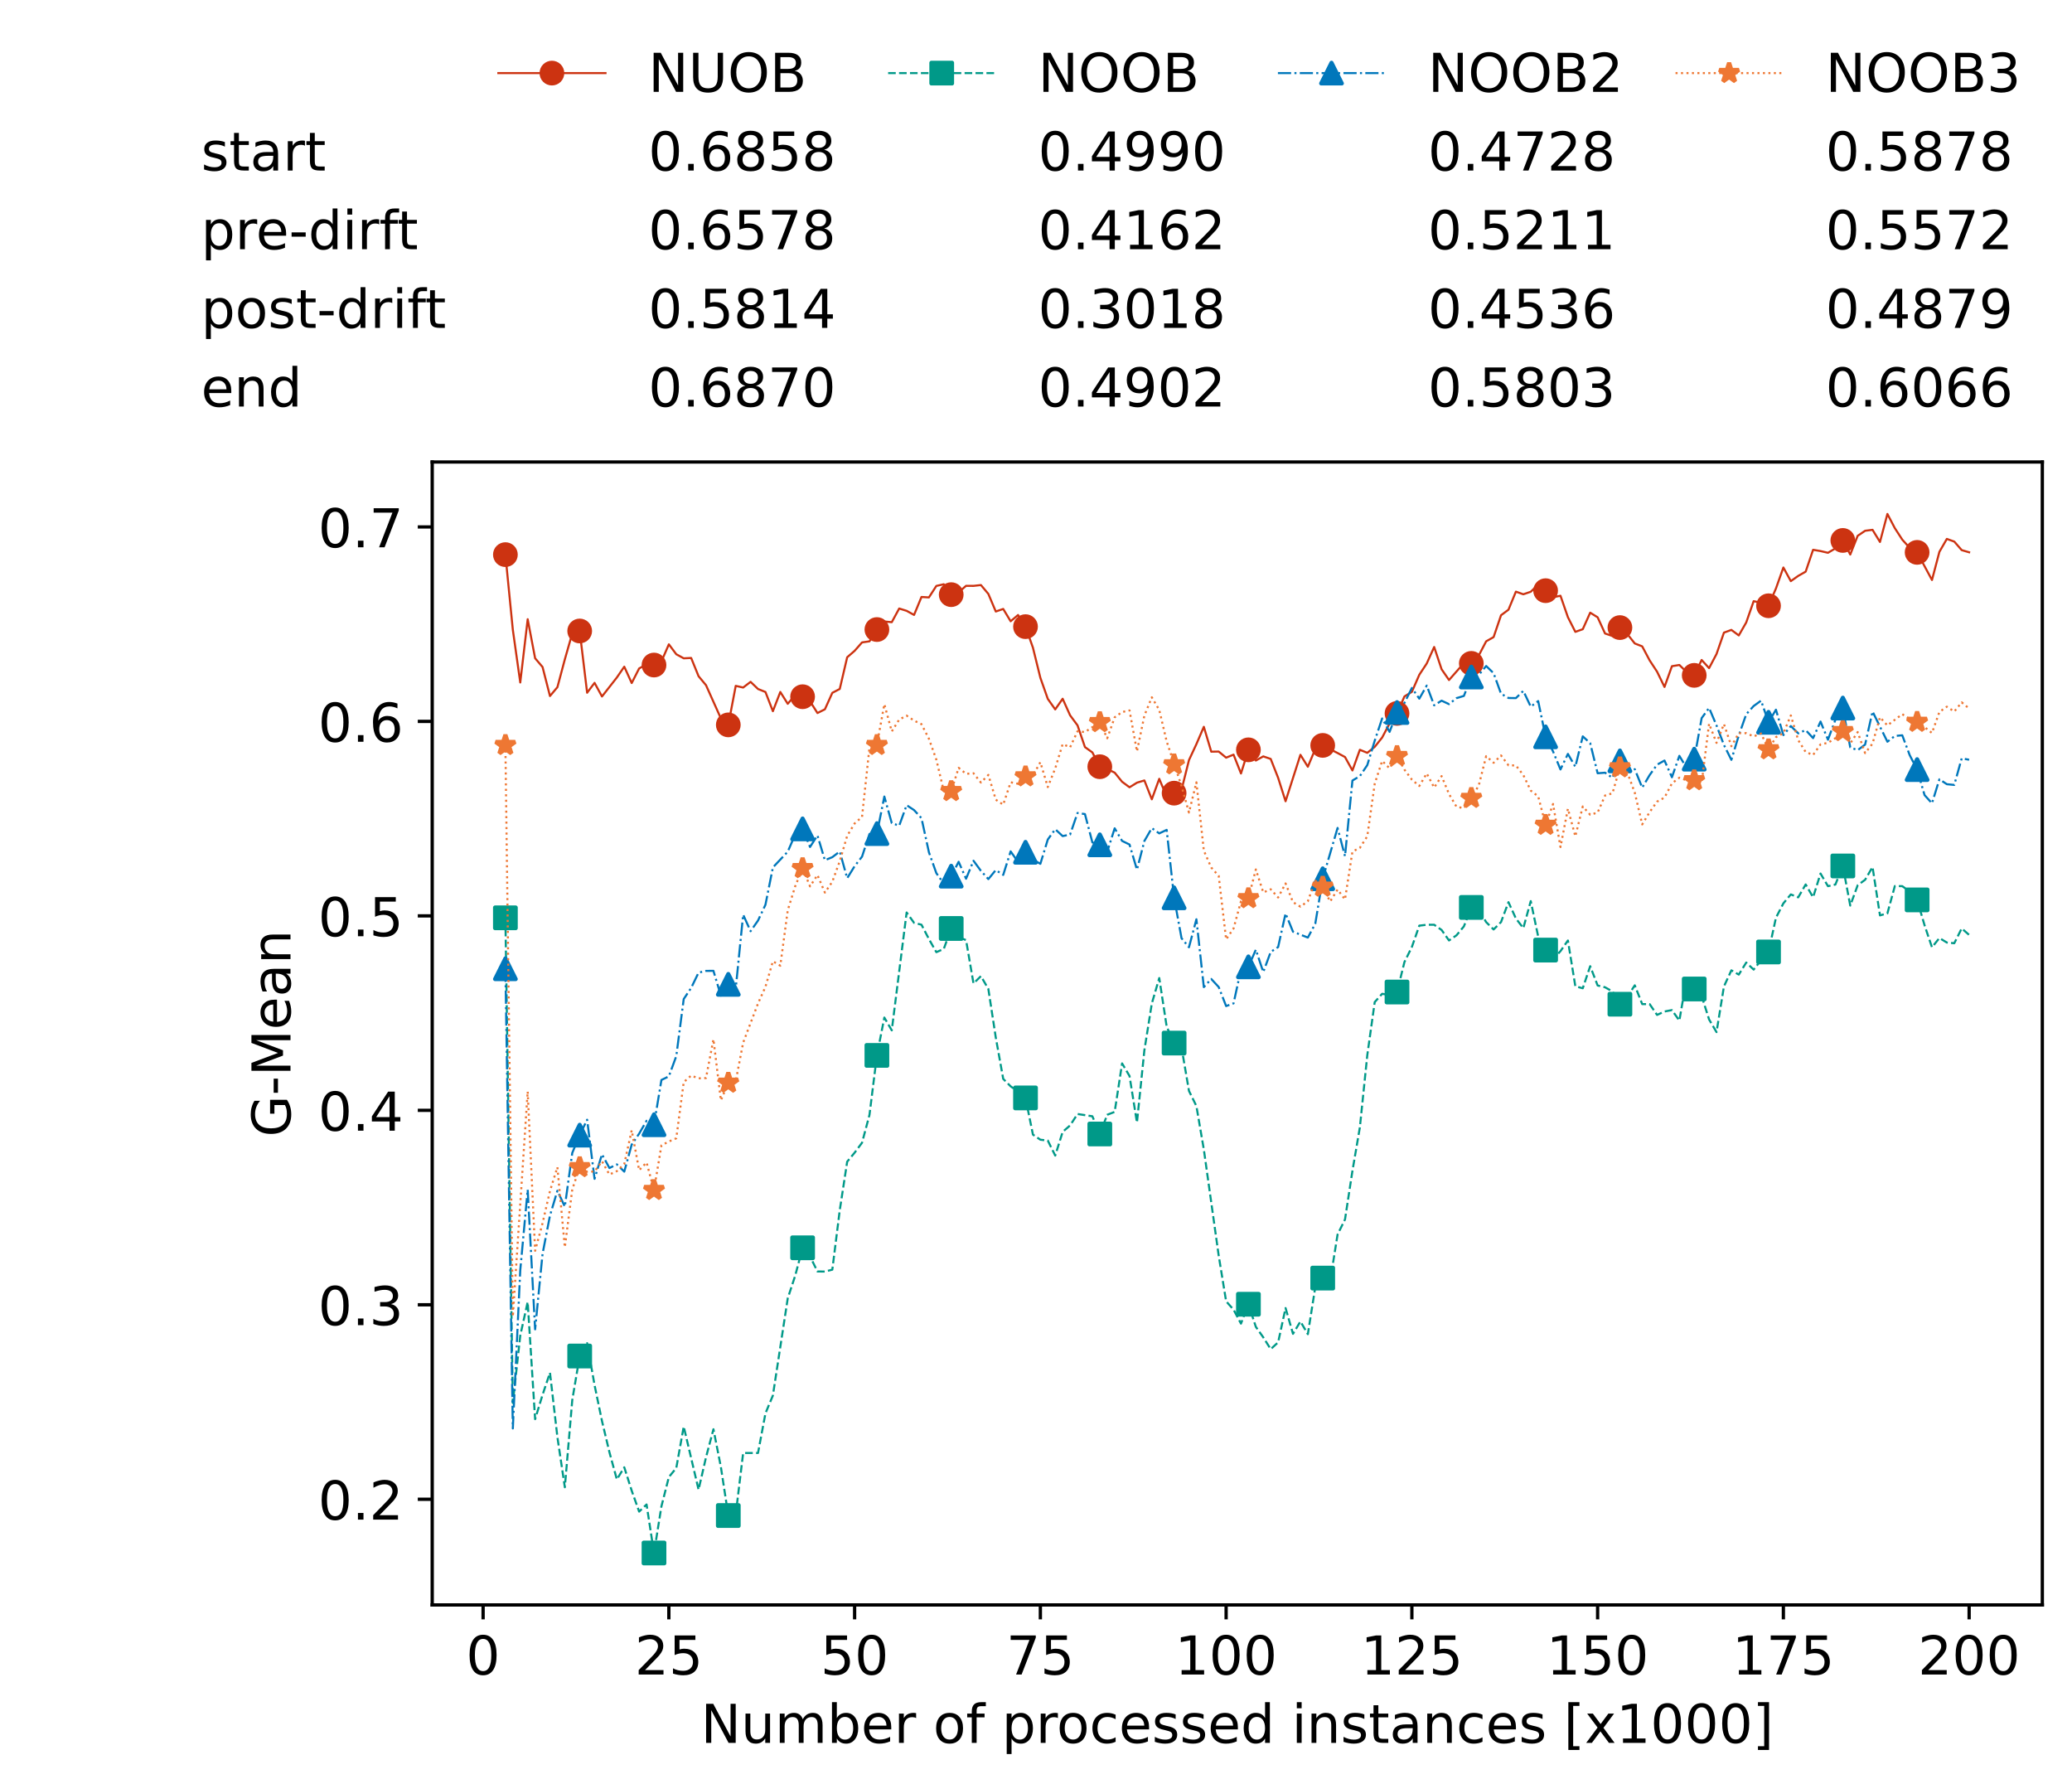 <?xml version="1.0" encoding="utf-8" standalone="no"?>
<!DOCTYPE svg PUBLIC "-//W3C//DTD SVG 1.1//EN"
  "http://www.w3.org/Graphics/SVG/1.1/DTD/svg11.dtd">
<!-- Created with matplotlib (https://matplotlib.org/) -->
<svg height="432.615pt" version="1.1" viewBox="0 0 502.65 432.615" width="502.65pt" xmlns="http://www.w3.org/2000/svg" xmlns:xlink="http://www.w3.org/1999/xlink">
 <defs>
  <style type="text/css">*{stroke-linecap:butt;stroke-linejoin:round;}</style>
 </defs>
 <g id="figure_1">
  <g id="patch_1">
   <path d="M 0 432.615 
L 502.65 432.615 
L 502.65 0 
L 0 0 
z
" style="fill:#ffffff;"/>
  </g>
  <g id="axes_1">
   <g id="patch_2">
    <path d="M 104.85 389.252 
L 495.45 389.252 
L 495.45 112.052 
L 104.85 112.052 
z
" style="fill:#ffffff;"/>
   </g>
   <g id="matplotlib.axis_1">
    <g id="xtick_1">
     <g id="line2d_1">
      <defs>
       <path d="M 0 0 
L 0 3.5 
" id="mb605443c4b" style="stroke:#000000;stroke-width:0.8;"/>
      </defs>
      <g>
       <use style="stroke:#000000;stroke-width:0.8;" x="117.197" xlink:href="#mb605443c4b" y="389.252"/>
      </g>
     </g>
     <g id="text_1">
      <!-- 0 -->
      <g transform="translate(113.061 406.13)scale(0.13 -0.13)">
       <defs>
        <path d="M 31.781 66.406 
Q 24.172 66.406 20.328 58.906 
Q 16.5 51.422 16.5 36.375 
Q 16.5 21.391 20.328 13.891 
Q 24.172 6.391 31.781 6.391 
Q 39.453 6.391 43.281 13.891 
Q 47.125 21.391 47.125 36.375 
Q 47.125 51.422 43.281 58.906 
Q 39.453 66.406 31.781 66.406 
z
M 31.781 74.219 
Q 44.047 74.219 50.516 64.516 
Q 56.984 54.828 56.984 36.375 
Q 56.984 17.969 50.516 8.266 
Q 44.047 -1.422 31.781 -1.422 
Q 19.531 -1.422 13.062 8.266 
Q 6.594 17.969 6.594 36.375 
Q 6.594 54.828 13.062 64.516 
Q 19.531 74.219 31.781 74.219 
z
" id="DejaVuSans-48"/>
       </defs>
       <use xlink:href="#DejaVuSans-48"/>
      </g>
     </g>
    </g>
    <g id="xtick_2">
     <g id="line2d_2">
      <g>
       <use style="stroke:#000000;stroke-width:0.8;" x="162.259" xlink:href="#mb605443c4b" y="389.252"/>
      </g>
     </g>
     <g id="text_2">
      <!-- 25 -->
      <g transform="translate(153.988 406.13)scale(0.13 -0.13)">
       <defs>
        <path d="M 19.188 8.297 
L 53.609 8.297 
L 53.609 0 
L 7.328 0 
L 7.328 8.297 
Q 12.938 14.109 22.625 23.891 
Q 32.328 33.688 34.812 36.531 
Q 39.547 41.844 41.422 45.531 
Q 43.312 49.219 43.312 52.781 
Q 43.312 58.594 39.234 62.25 
Q 35.156 65.922 28.609 65.922 
Q 23.969 65.922 18.812 64.312 
Q 13.672 62.703 7.812 59.422 
L 7.812 69.391 
Q 13.766 71.781 18.938 73 
Q 24.125 74.219 28.422 74.219 
Q 39.75 74.219 46.484 68.547 
Q 53.219 62.891 53.219 53.422 
Q 53.219 48.922 51.531 44.891 
Q 49.859 40.875 45.406 35.406 
Q 44.188 33.984 37.641 27.219 
Q 31.109 20.453 19.188 8.297 
z
" id="DejaVuSans-50"/>
        <path d="M 10.797 72.906 
L 49.516 72.906 
L 49.516 64.594 
L 19.828 64.594 
L 19.828 46.734 
Q 21.969 47.469 24.109 47.828 
Q 26.266 48.188 28.422 48.188 
Q 40.625 48.188 47.75 41.5 
Q 54.891 34.812 54.891 23.391 
Q 54.891 11.625 47.562 5.094 
Q 40.234 -1.422 26.906 -1.422 
Q 22.312 -1.422 17.547 -0.641 
Q 12.797 0.141 7.719 1.703 
L 7.719 11.625 
Q 12.109 9.234 16.797 8.062 
Q 21.484 6.891 26.703 6.891 
Q 35.156 6.891 40.078 11.328 
Q 45.016 15.766 45.016 23.391 
Q 45.016 31 40.078 35.438 
Q 35.156 39.891 26.703 39.891 
Q 22.75 39.891 18.812 39.016 
Q 14.891 38.141 10.797 36.281 
z
" id="DejaVuSans-53"/>
       </defs>
       <use xlink:href="#DejaVuSans-50"/>
       <use x="63.623" xlink:href="#DejaVuSans-53"/>
      </g>
     </g>
    </g>
    <g id="xtick_3">
     <g id="line2d_3">
      <g>
       <use style="stroke:#000000;stroke-width:0.8;" x="207.322" xlink:href="#mb605443c4b" y="389.252"/>
      </g>
     </g>
     <g id="text_3">
      <!-- 50 -->
      <g transform="translate(199.05 406.13)scale(0.13 -0.13)">
       <use xlink:href="#DejaVuSans-53"/>
       <use x="63.623" xlink:href="#DejaVuSans-48"/>
      </g>
     </g>
    </g>
    <g id="xtick_4">
     <g id="line2d_4">
      <g>
       <use style="stroke:#000000;stroke-width:0.8;" x="252.384" xlink:href="#mb605443c4b" y="389.252"/>
      </g>
     </g>
     <g id="text_4">
      <!-- 75 -->
      <g transform="translate(244.113 406.13)scale(0.13 -0.13)">
       <defs>
        <path d="M 8.203 72.906 
L 55.078 72.906 
L 55.078 68.703 
L 28.609 0 
L 18.312 0 
L 43.219 64.594 
L 8.203 64.594 
z
" id="DejaVuSans-55"/>
       </defs>
       <use xlink:href="#DejaVuSans-55"/>
       <use x="63.623" xlink:href="#DejaVuSans-53"/>
      </g>
     </g>
    </g>
    <g id="xtick_5">
     <g id="line2d_5">
      <g>
       <use style="stroke:#000000;stroke-width:0.8;" x="297.446" xlink:href="#mb605443c4b" y="389.252"/>
      </g>
     </g>
     <g id="text_5">
      <!-- 100 -->
      <g transform="translate(285.039 406.13)scale(0.13 -0.13)">
       <defs>
        <path d="M 12.406 8.297 
L 28.516 8.297 
L 28.516 63.922 
L 10.984 60.406 
L 10.984 69.391 
L 28.422 72.906 
L 38.281 72.906 
L 38.281 8.297 
L 54.391 8.297 
L 54.391 0 
L 12.406 0 
z
" id="DejaVuSans-49"/>
       </defs>
       <use xlink:href="#DejaVuSans-49"/>
       <use x="63.623" xlink:href="#DejaVuSans-48"/>
       <use x="127.246" xlink:href="#DejaVuSans-48"/>
      </g>
     </g>
    </g>
    <g id="xtick_6">
     <g id="line2d_6">
      <g>
       <use style="stroke:#000000;stroke-width:0.8;" x="342.509" xlink:href="#mb605443c4b" y="389.252"/>
      </g>
     </g>
     <g id="text_6">
      <!-- 125 -->
      <g transform="translate(330.102 406.13)scale(0.13 -0.13)">
       <use xlink:href="#DejaVuSans-49"/>
       <use x="63.623" xlink:href="#DejaVuSans-50"/>
       <use x="127.246" xlink:href="#DejaVuSans-53"/>
      </g>
     </g>
    </g>
    <g id="xtick_7">
     <g id="line2d_7">
      <g>
       <use style="stroke:#000000;stroke-width:0.8;" x="387.571" xlink:href="#mb605443c4b" y="389.252"/>
      </g>
     </g>
     <g id="text_7">
      <!-- 150 -->
      <g transform="translate(375.164 406.13)scale(0.13 -0.13)">
       <use xlink:href="#DejaVuSans-49"/>
       <use x="63.623" xlink:href="#DejaVuSans-53"/>
       <use x="127.246" xlink:href="#DejaVuSans-48"/>
      </g>
     </g>
    </g>
    <g id="xtick_8">
     <g id="line2d_8">
      <g>
       <use style="stroke:#000000;stroke-width:0.8;" x="432.633" xlink:href="#mb605443c4b" y="389.252"/>
      </g>
     </g>
     <g id="text_8">
      <!-- 175 -->
      <g transform="translate(420.226 406.13)scale(0.13 -0.13)">
       <use xlink:href="#DejaVuSans-49"/>
       <use x="63.623" xlink:href="#DejaVuSans-55"/>
       <use x="127.246" xlink:href="#DejaVuSans-53"/>
      </g>
     </g>
    </g>
    <g id="xtick_9">
     <g id="line2d_9">
      <g>
       <use style="stroke:#000000;stroke-width:0.8;" x="477.695" xlink:href="#mb605443c4b" y="389.252"/>
      </g>
     </g>
     <g id="text_9">
      <!-- 200 -->
      <g transform="translate(465.289 406.13)scale(0.13 -0.13)">
       <use xlink:href="#DejaVuSans-50"/>
       <use x="63.623" xlink:href="#DejaVuSans-48"/>
       <use x="127.246" xlink:href="#DejaVuSans-48"/>
      </g>
     </g>
    </g>
    <g id="text_10">
     <!-- Number of processed instances [x1000] -->
     <g transform="translate(170.025 422.711)scale(0.13 -0.13)">
      <defs>
       <path d="M 9.812 72.906 
L 23.094 72.906 
L 55.422 11.922 
L 55.422 72.906 
L 64.984 72.906 
L 64.984 0 
L 51.703 0 
L 19.391 60.984 
L 19.391 0 
L 9.812 0 
z
" id="DejaVuSans-78"/>
       <path d="M 8.5 21.578 
L 8.5 54.688 
L 17.484 54.688 
L 17.484 21.922 
Q 17.484 14.156 20.5 10.266 
Q 23.531 6.391 29.594 6.391 
Q 36.859 6.391 41.078 11.031 
Q 45.312 15.672 45.312 23.688 
L 45.312 54.688 
L 54.297 54.688 
L 54.297 0 
L 45.312 0 
L 45.312 8.406 
Q 42.047 3.422 37.719 1 
Q 33.406 -1.422 27.688 -1.422 
Q 18.266 -1.422 13.375 4.438 
Q 8.5 10.297 8.5 21.578 
z
M 31.109 56 
z
" id="DejaVuSans-117"/>
       <path d="M 52 44.188 
Q 55.375 50.25 60.062 53.125 
Q 64.75 56 71.094 56 
Q 79.641 56 84.281 50.016 
Q 88.922 44.047 88.922 33.016 
L 88.922 0 
L 79.891 0 
L 79.891 32.719 
Q 79.891 40.578 77.094 44.375 
Q 74.312 48.188 68.609 48.188 
Q 61.625 48.188 57.562 43.547 
Q 53.516 38.922 53.516 30.906 
L 53.516 0 
L 44.484 0 
L 44.484 32.719 
Q 44.484 40.625 41.703 44.406 
Q 38.922 48.188 33.109 48.188 
Q 26.219 48.188 22.156 43.531 
Q 18.109 38.875 18.109 30.906 
L 18.109 0 
L 9.078 0 
L 9.078 54.688 
L 18.109 54.688 
L 18.109 46.188 
Q 21.188 51.219 25.484 53.609 
Q 29.781 56 35.688 56 
Q 41.656 56 45.828 52.969 
Q 50 49.953 52 44.188 
z
" id="DejaVuSans-109"/>
       <path d="M 48.688 27.297 
Q 48.688 37.203 44.609 42.844 
Q 40.531 48.484 33.406 48.484 
Q 26.266 48.484 22.188 42.844 
Q 18.109 37.203 18.109 27.297 
Q 18.109 17.391 22.188 11.75 
Q 26.266 6.109 33.406 6.109 
Q 40.531 6.109 44.609 11.75 
Q 48.688 17.391 48.688 27.297 
z
M 18.109 46.391 
Q 20.953 51.266 25.266 53.625 
Q 29.594 56 35.594 56 
Q 45.562 56 51.781 48.094 
Q 58.016 40.188 58.016 27.297 
Q 58.016 14.406 51.781 6.484 
Q 45.562 -1.422 35.594 -1.422 
Q 29.594 -1.422 25.266 0.953 
Q 20.953 3.328 18.109 8.203 
L 18.109 0 
L 9.078 0 
L 9.078 75.984 
L 18.109 75.984 
z
" id="DejaVuSans-98"/>
       <path d="M 56.203 29.594 
L 56.203 25.203 
L 14.891 25.203 
Q 15.484 15.922 20.484 11.062 
Q 25.484 6.203 34.422 6.203 
Q 39.594 6.203 44.453 7.469 
Q 49.312 8.734 54.109 11.281 
L 54.109 2.781 
Q 49.266 0.734 44.188 -0.344 
Q 39.109 -1.422 33.891 -1.422 
Q 20.797 -1.422 13.156 6.188 
Q 5.516 13.812 5.516 26.812 
Q 5.516 40.234 12.766 48.109 
Q 20.016 56 32.328 56 
Q 43.359 56 49.781 48.891 
Q 56.203 41.797 56.203 29.594 
z
M 47.219 32.234 
Q 47.125 39.594 43.094 43.984 
Q 39.062 48.391 32.422 48.391 
Q 24.906 48.391 20.391 44.141 
Q 15.875 39.891 15.188 32.172 
z
" id="DejaVuSans-101"/>
       <path d="M 41.109 46.297 
Q 39.594 47.172 37.812 47.578 
Q 36.031 48 33.891 48 
Q 26.266 48 22.188 43.047 
Q 18.109 38.094 18.109 28.812 
L 18.109 0 
L 9.078 0 
L 9.078 54.688 
L 18.109 54.688 
L 18.109 46.188 
Q 20.953 51.172 25.484 53.578 
Q 30.031 56 36.531 56 
Q 37.453 56 38.578 55.875 
Q 39.703 55.766 41.062 55.516 
z
" id="DejaVuSans-114"/>
       <path id="DejaVuSans-32"/>
       <path d="M 30.609 48.391 
Q 23.391 48.391 19.188 42.75 
Q 14.984 37.109 14.984 27.297 
Q 14.984 17.484 19.156 11.844 
Q 23.344 6.203 30.609 6.203 
Q 37.797 6.203 41.984 11.859 
Q 46.188 17.531 46.188 27.297 
Q 46.188 37.016 41.984 42.703 
Q 37.797 48.391 30.609 48.391 
z
M 30.609 56 
Q 42.328 56 49.016 48.375 
Q 55.719 40.766 55.719 27.297 
Q 55.719 13.875 49.016 6.219 
Q 42.328 -1.422 30.609 -1.422 
Q 18.844 -1.422 12.172 6.219 
Q 5.516 13.875 5.516 27.297 
Q 5.516 40.766 12.172 48.375 
Q 18.844 56 30.609 56 
z
" id="DejaVuSans-111"/>
       <path d="M 37.109 75.984 
L 37.109 68.5 
L 28.516 68.5 
Q 23.688 68.5 21.797 66.547 
Q 19.922 64.594 19.922 59.516 
L 19.922 54.688 
L 34.719 54.688 
L 34.719 47.703 
L 19.922 47.703 
L 19.922 0 
L 10.891 0 
L 10.891 47.703 
L 2.297 47.703 
L 2.297 54.688 
L 10.891 54.688 
L 10.891 58.5 
Q 10.891 67.625 15.141 71.797 
Q 19.391 75.984 28.609 75.984 
z
" id="DejaVuSans-102"/>
       <path d="M 18.109 8.203 
L 18.109 -20.797 
L 9.078 -20.797 
L 9.078 54.688 
L 18.109 54.688 
L 18.109 46.391 
Q 20.953 51.266 25.266 53.625 
Q 29.594 56 35.594 56 
Q 45.562 56 51.781 48.094 
Q 58.016 40.188 58.016 27.297 
Q 58.016 14.406 51.781 6.484 
Q 45.562 -1.422 35.594 -1.422 
Q 29.594 -1.422 25.266 0.953 
Q 20.953 3.328 18.109 8.203 
z
M 48.688 27.297 
Q 48.688 37.203 44.609 42.844 
Q 40.531 48.484 33.406 48.484 
Q 26.266 48.484 22.188 42.844 
Q 18.109 37.203 18.109 27.297 
Q 18.109 17.391 22.188 11.75 
Q 26.266 6.109 33.406 6.109 
Q 40.531 6.109 44.609 11.75 
Q 48.688 17.391 48.688 27.297 
z
" id="DejaVuSans-112"/>
       <path d="M 48.781 52.594 
L 48.781 44.188 
Q 44.969 46.297 41.141 47.344 
Q 37.312 48.391 33.406 48.391 
Q 24.656 48.391 19.812 42.844 
Q 14.984 37.312 14.984 27.297 
Q 14.984 17.281 19.812 11.734 
Q 24.656 6.203 33.406 6.203 
Q 37.312 6.203 41.141 7.25 
Q 44.969 8.297 48.781 10.406 
L 48.781 2.094 
Q 45.016 0.344 40.984 -0.531 
Q 36.969 -1.422 32.422 -1.422 
Q 20.062 -1.422 12.781 6.344 
Q 5.516 14.109 5.516 27.297 
Q 5.516 40.672 12.859 48.328 
Q 20.219 56 33.016 56 
Q 37.156 56 41.109 55.141 
Q 45.062 54.297 48.781 52.594 
z
" id="DejaVuSans-99"/>
       <path d="M 44.281 53.078 
L 44.281 44.578 
Q 40.484 46.531 36.375 47.5 
Q 32.281 48.484 27.875 48.484 
Q 21.188 48.484 17.844 46.438 
Q 14.5 44.391 14.5 40.281 
Q 14.5 37.156 16.891 35.375 
Q 19.281 33.594 26.516 31.984 
L 29.594 31.297 
Q 39.156 29.25 43.188 25.516 
Q 47.219 21.781 47.219 15.094 
Q 47.219 7.469 41.188 3.016 
Q 35.156 -1.422 24.609 -1.422 
Q 20.219 -1.422 15.453 -0.562 
Q 10.688 0.297 5.422 2 
L 5.422 11.281 
Q 10.406 8.688 15.234 7.391 
Q 20.062 6.109 24.812 6.109 
Q 31.156 6.109 34.562 8.281 
Q 37.984 10.453 37.984 14.406 
Q 37.984 18.062 35.516 20.016 
Q 33.062 21.969 24.703 23.781 
L 21.578 24.516 
Q 13.234 26.266 9.516 29.906 
Q 5.812 33.547 5.812 39.891 
Q 5.812 47.609 11.281 51.797 
Q 16.75 56 26.812 56 
Q 31.781 56 36.172 55.266 
Q 40.578 54.547 44.281 53.078 
z
" id="DejaVuSans-115"/>
       <path d="M 45.406 46.391 
L 45.406 75.984 
L 54.391 75.984 
L 54.391 0 
L 45.406 0 
L 45.406 8.203 
Q 42.578 3.328 38.25 0.953 
Q 33.938 -1.422 27.875 -1.422 
Q 17.969 -1.422 11.734 6.484 
Q 5.516 14.406 5.516 27.297 
Q 5.516 40.188 11.734 48.094 
Q 17.969 56 27.875 56 
Q 33.938 56 38.25 53.625 
Q 42.578 51.266 45.406 46.391 
z
M 14.797 27.297 
Q 14.797 17.391 18.875 11.75 
Q 22.953 6.109 30.078 6.109 
Q 37.203 6.109 41.297 11.75 
Q 45.406 17.391 45.406 27.297 
Q 45.406 37.203 41.297 42.844 
Q 37.203 48.484 30.078 48.484 
Q 22.953 48.484 18.875 42.844 
Q 14.797 37.203 14.797 27.297 
z
" id="DejaVuSans-100"/>
       <path d="M 9.422 54.688 
L 18.406 54.688 
L 18.406 0 
L 9.422 0 
z
M 9.422 75.984 
L 18.406 75.984 
L 18.406 64.594 
L 9.422 64.594 
z
" id="DejaVuSans-105"/>
       <path d="M 54.891 33.016 
L 54.891 0 
L 45.906 0 
L 45.906 32.719 
Q 45.906 40.484 42.875 44.328 
Q 39.844 48.188 33.797 48.188 
Q 26.516 48.188 22.312 43.547 
Q 18.109 38.922 18.109 30.906 
L 18.109 0 
L 9.078 0 
L 9.078 54.688 
L 18.109 54.688 
L 18.109 46.188 
Q 21.344 51.125 25.703 53.562 
Q 30.078 56 35.797 56 
Q 45.219 56 50.047 50.172 
Q 54.891 44.344 54.891 33.016 
z
" id="DejaVuSans-110"/>
       <path d="M 18.312 70.219 
L 18.312 54.688 
L 36.812 54.688 
L 36.812 47.703 
L 18.312 47.703 
L 18.312 18.016 
Q 18.312 11.328 20.141 9.422 
Q 21.969 7.516 27.594 7.516 
L 36.812 7.516 
L 36.812 0 
L 27.594 0 
Q 17.188 0 13.234 3.875 
Q 9.281 7.766 9.281 18.016 
L 9.281 47.703 
L 2.688 47.703 
L 2.688 54.688 
L 9.281 54.688 
L 9.281 70.219 
z
" id="DejaVuSans-116"/>
       <path d="M 34.281 27.484 
Q 23.391 27.484 19.188 25 
Q 14.984 22.516 14.984 16.5 
Q 14.984 11.719 18.141 8.906 
Q 21.297 6.109 26.703 6.109 
Q 34.188 6.109 38.703 11.406 
Q 43.219 16.703 43.219 25.484 
L 43.219 27.484 
z
M 52.203 31.203 
L 52.203 0 
L 43.219 0 
L 43.219 8.297 
Q 40.141 3.328 35.547 0.953 
Q 30.953 -1.422 24.312 -1.422 
Q 15.922 -1.422 10.953 3.297 
Q 6 8.016 6 15.922 
Q 6 25.141 12.172 29.828 
Q 18.359 34.516 30.609 34.516 
L 43.219 34.516 
L 43.219 35.406 
Q 43.219 41.609 39.141 45 
Q 35.062 48.391 27.688 48.391 
Q 23 48.391 18.547 47.266 
Q 14.109 46.141 10.016 43.891 
L 10.016 52.203 
Q 14.938 54.109 19.578 55.047 
Q 24.219 56 28.609 56 
Q 40.484 56 46.344 49.844 
Q 52.203 43.703 52.203 31.203 
z
" id="DejaVuSans-97"/>
       <path d="M 8.594 75.984 
L 29.297 75.984 
L 29.297 69 
L 17.578 69 
L 17.578 -6.203 
L 29.297 -6.203 
L 29.297 -13.188 
L 8.594 -13.188 
z
" id="DejaVuSans-91"/>
       <path d="M 54.891 54.688 
L 35.109 28.078 
L 55.906 0 
L 45.312 0 
L 29.391 21.484 
L 13.484 0 
L 2.875 0 
L 24.125 28.609 
L 4.688 54.688 
L 15.281 54.688 
L 29.781 35.203 
L 44.281 54.688 
z
" id="DejaVuSans-120"/>
       <path d="M 30.422 75.984 
L 30.422 -13.188 
L 9.719 -13.188 
L 9.719 -6.203 
L 21.391 -6.203 
L 21.391 69 
L 9.719 69 
L 9.719 75.984 
z
" id="DejaVuSans-93"/>
      </defs>
      <use xlink:href="#DejaVuSans-78"/>
      <use x="74.805" xlink:href="#DejaVuSans-117"/>
      <use x="138.184" xlink:href="#DejaVuSans-109"/>
      <use x="235.596" xlink:href="#DejaVuSans-98"/>
      <use x="299.072" xlink:href="#DejaVuSans-101"/>
      <use x="360.596" xlink:href="#DejaVuSans-114"/>
      <use x="401.709" xlink:href="#DejaVuSans-32"/>
      <use x="433.496" xlink:href="#DejaVuSans-111"/>
      <use x="494.678" xlink:href="#DejaVuSans-102"/>
      <use x="529.883" xlink:href="#DejaVuSans-32"/>
      <use x="561.67" xlink:href="#DejaVuSans-112"/>
      <use x="625.146" xlink:href="#DejaVuSans-114"/>
      <use x="664.01" xlink:href="#DejaVuSans-111"/>
      <use x="725.191" xlink:href="#DejaVuSans-99"/>
      <use x="780.172" xlink:href="#DejaVuSans-101"/>
      <use x="841.695" xlink:href="#DejaVuSans-115"/>
      <use x="893.795" xlink:href="#DejaVuSans-115"/>
      <use x="945.895" xlink:href="#DejaVuSans-101"/>
      <use x="1007.418" xlink:href="#DejaVuSans-100"/>
      <use x="1070.895" xlink:href="#DejaVuSans-32"/>
      <use x="1102.682" xlink:href="#DejaVuSans-105"/>
      <use x="1130.465" xlink:href="#DejaVuSans-110"/>
      <use x="1193.844" xlink:href="#DejaVuSans-115"/>
      <use x="1245.943" xlink:href="#DejaVuSans-116"/>
      <use x="1285.152" xlink:href="#DejaVuSans-97"/>
      <use x="1346.432" xlink:href="#DejaVuSans-110"/>
      <use x="1409.811" xlink:href="#DejaVuSans-99"/>
      <use x="1464.791" xlink:href="#DejaVuSans-101"/>
      <use x="1526.314" xlink:href="#DejaVuSans-115"/>
      <use x="1578.414" xlink:href="#DejaVuSans-32"/>
      <use x="1610.201" xlink:href="#DejaVuSans-91"/>
      <use x="1649.215" xlink:href="#DejaVuSans-120"/>
      <use x="1708.395" xlink:href="#DejaVuSans-49"/>
      <use x="1772.018" xlink:href="#DejaVuSans-48"/>
      <use x="1835.641" xlink:href="#DejaVuSans-48"/>
      <use x="1899.264" xlink:href="#DejaVuSans-48"/>
      <use x="1962.887" xlink:href="#DejaVuSans-93"/>
     </g>
    </g>
   </g>
   <g id="matplotlib.axis_2">
    <g id="ytick_1">
     <g id="line2d_10">
      <defs>
       <path d="M 0 0 
L -3.5 0 
" id="mbc301d18bc" style="stroke:#000000;stroke-width:0.8;"/>
      </defs>
      <g>
       <use style="stroke:#000000;stroke-width:0.8;" x="104.85" xlink:href="#mbc301d18bc" y="363.619"/>
      </g>
     </g>
     <g id="text_11">
      <!-- 0.2 -->
      <g transform="translate(77.176 368.558)scale(0.13 -0.13)">
       <defs>
        <path d="M 10.688 12.406 
L 21 12.406 
L 21 0 
L 10.688 0 
z
" id="DejaVuSans-46"/>
       </defs>
       <use xlink:href="#DejaVuSans-48"/>
       <use x="63.623" xlink:href="#DejaVuSans-46"/>
       <use x="95.41" xlink:href="#DejaVuSans-50"/>
      </g>
     </g>
    </g>
    <g id="ytick_2">
     <g id="line2d_11">
      <g>
       <use style="stroke:#000000;stroke-width:0.8;" x="104.85" xlink:href="#mbc301d18bc" y="316.455"/>
      </g>
     </g>
     <g id="text_12">
      <!-- 0.3 -->
      <g transform="translate(77.176 321.394)scale(0.13 -0.13)">
       <defs>
        <path d="M 40.578 39.312 
Q 47.656 37.797 51.625 33 
Q 55.609 28.219 55.609 21.188 
Q 55.609 10.406 48.188 4.484 
Q 40.766 -1.422 27.094 -1.422 
Q 22.516 -1.422 17.656 -0.516 
Q 12.797 0.391 7.625 2.203 
L 7.625 11.719 
Q 11.719 9.328 16.594 8.109 
Q 21.484 6.891 26.812 6.891 
Q 36.078 6.891 40.938 10.547 
Q 45.797 14.203 45.797 21.188 
Q 45.797 27.641 41.281 31.266 
Q 36.766 34.906 28.719 34.906 
L 20.219 34.906 
L 20.219 43.016 
L 29.109 43.016 
Q 36.375 43.016 40.234 45.922 
Q 44.094 48.828 44.094 54.297 
Q 44.094 59.906 40.109 62.906 
Q 36.141 65.922 28.719 65.922 
Q 24.656 65.922 20.016 65.031 
Q 15.375 64.156 9.812 62.312 
L 9.812 71.094 
Q 15.438 72.656 20.344 73.438 
Q 25.25 74.219 29.594 74.219 
Q 40.828 74.219 47.359 69.109 
Q 53.906 64.016 53.906 55.328 
Q 53.906 49.266 50.438 45.094 
Q 46.969 40.922 40.578 39.312 
z
" id="DejaVuSans-51"/>
       </defs>
       <use xlink:href="#DejaVuSans-48"/>
       <use x="63.623" xlink:href="#DejaVuSans-46"/>
       <use x="95.41" xlink:href="#DejaVuSans-51"/>
      </g>
     </g>
    </g>
    <g id="ytick_3">
     <g id="line2d_12">
      <g>
       <use style="stroke:#000000;stroke-width:0.8;" x="104.85" xlink:href="#mbc301d18bc" y="269.291"/>
      </g>
     </g>
     <g id="text_13">
      <!-- 0.4 -->
      <g transform="translate(77.176 274.23)scale(0.13 -0.13)">
       <defs>
        <path d="M 37.797 64.312 
L 12.891 25.391 
L 37.797 25.391 
z
M 35.203 72.906 
L 47.609 72.906 
L 47.609 25.391 
L 58.016 25.391 
L 58.016 17.188 
L 47.609 17.188 
L 47.609 0 
L 37.797 0 
L 37.797 17.188 
L 4.891 17.188 
L 4.891 26.703 
z
" id="DejaVuSans-52"/>
       </defs>
       <use xlink:href="#DejaVuSans-48"/>
       <use x="63.623" xlink:href="#DejaVuSans-46"/>
       <use x="95.41" xlink:href="#DejaVuSans-52"/>
      </g>
     </g>
    </g>
    <g id="ytick_4">
     <g id="line2d_13">
      <g>
       <use style="stroke:#000000;stroke-width:0.8;" x="104.85" xlink:href="#mbc301d18bc" y="222.128"/>
      </g>
     </g>
     <g id="text_14">
      <!-- 0.5 -->
      <g transform="translate(77.176 227.066)scale(0.13 -0.13)">
       <use xlink:href="#DejaVuSans-48"/>
       <use x="63.623" xlink:href="#DejaVuSans-46"/>
       <use x="95.41" xlink:href="#DejaVuSans-53"/>
      </g>
     </g>
    </g>
    <g id="ytick_5">
     <g id="line2d_14">
      <g>
       <use style="stroke:#000000;stroke-width:0.8;" x="104.85" xlink:href="#mbc301d18bc" y="174.964"/>
      </g>
     </g>
     <g id="text_15">
      <!-- 0.6 -->
      <g transform="translate(77.176 179.903)scale(0.13 -0.13)">
       <defs>
        <path d="M 33.016 40.375 
Q 26.375 40.375 22.484 35.828 
Q 18.609 31.297 18.609 23.391 
Q 18.609 15.531 22.484 10.953 
Q 26.375 6.391 33.016 6.391 
Q 39.656 6.391 43.531 10.953 
Q 47.406 15.531 47.406 23.391 
Q 47.406 31.297 43.531 35.828 
Q 39.656 40.375 33.016 40.375 
z
M 52.594 71.297 
L 52.594 62.312 
Q 48.875 64.062 45.094 64.984 
Q 41.312 65.922 37.594 65.922 
Q 27.828 65.922 22.672 59.328 
Q 17.531 52.734 16.797 39.406 
Q 19.672 43.656 24.016 45.922 
Q 28.375 48.188 33.594 48.188 
Q 44.578 48.188 50.953 41.516 
Q 57.328 34.859 57.328 23.391 
Q 57.328 12.156 50.688 5.359 
Q 44.047 -1.422 33.016 -1.422 
Q 20.359 -1.422 13.672 8.266 
Q 6.984 17.969 6.984 36.375 
Q 6.984 53.656 15.188 63.938 
Q 23.391 74.219 37.203 74.219 
Q 40.922 74.219 44.703 73.484 
Q 48.484 72.75 52.594 71.297 
z
" id="DejaVuSans-54"/>
       </defs>
       <use xlink:href="#DejaVuSans-48"/>
       <use x="63.623" xlink:href="#DejaVuSans-46"/>
       <use x="95.41" xlink:href="#DejaVuSans-54"/>
      </g>
     </g>
    </g>
    <g id="ytick_6">
     <g id="line2d_15">
      <g>
       <use style="stroke:#000000;stroke-width:0.8;" x="104.85" xlink:href="#mbc301d18bc" y="127.8"/>
      </g>
     </g>
     <g id="text_16">
      <!-- 0.7 -->
      <g transform="translate(77.176 132.739)scale(0.13 -0.13)">
       <use xlink:href="#DejaVuSans-48"/>
       <use x="63.623" xlink:href="#DejaVuSans-46"/>
       <use x="95.41" xlink:href="#DejaVuSans-55"/>
      </g>
     </g>
    </g>
    <g id="text_17">
     <!-- G-Mean -->
     <g transform="translate(70.472 275.744)rotate(-90)scale(0.13 -0.13)">
      <defs>
       <path d="M 59.516 10.406 
L 59.516 29.984 
L 43.406 29.984 
L 43.406 38.094 
L 69.281 38.094 
L 69.281 6.781 
Q 63.578 2.734 56.688 0.656 
Q 49.812 -1.422 42 -1.422 
Q 24.906 -1.422 15.25 8.562 
Q 5.609 18.562 5.609 36.375 
Q 5.609 54.25 15.25 64.234 
Q 24.906 74.219 42 74.219 
Q 49.125 74.219 55.547 72.453 
Q 61.969 70.703 67.391 67.281 
L 67.391 56.781 
Q 61.922 61.422 55.766 63.766 
Q 49.609 66.109 42.828 66.109 
Q 29.438 66.109 22.719 58.641 
Q 16.016 51.172 16.016 36.375 
Q 16.016 21.625 22.719 14.156 
Q 29.438 6.688 42.828 6.688 
Q 48.047 6.688 52.141 7.594 
Q 56.25 8.5 59.516 10.406 
z
" id="DejaVuSans-71"/>
       <path d="M 4.891 31.391 
L 31.203 31.391 
L 31.203 23.391 
L 4.891 23.391 
z
" id="DejaVuSans-45"/>
       <path d="M 9.812 72.906 
L 24.516 72.906 
L 43.109 23.297 
L 61.812 72.906 
L 76.516 72.906 
L 76.516 0 
L 66.891 0 
L 66.891 64.016 
L 48.094 14.016 
L 38.188 14.016 
L 19.391 64.016 
L 19.391 0 
L 9.812 0 
z
" id="DejaVuSans-77"/>
      </defs>
      <use xlink:href="#DejaVuSans-71"/>
      <use x="77.49" xlink:href="#DejaVuSans-45"/>
      <use x="113.574" xlink:href="#DejaVuSans-77"/>
      <use x="199.854" xlink:href="#DejaVuSans-101"/>
      <use x="261.377" xlink:href="#DejaVuSans-97"/>
      <use x="322.656" xlink:href="#DejaVuSans-110"/>
     </g>
    </g>
   </g>
   <g id="line2d_16"/>
   <g id="line2d_17"/>
   <g id="line2d_18"/>
   <g id="line2d_19"/>
   <g id="line2d_20"/>
   <g id="line2d_21">
    <path clip-path="url(#pbbd90f2f48)" d="M 122.605 134.517 
L 124.407 152.73 
L 126.21 165.527 
L 128.012 150.18 
L 129.815 159.654 
L 131.617 161.771 
L 133.419 168.812 
L 135.222 166.665 
L 137.024 159.918 
L 138.827 153.613 
L 140.629 153.035 
L 142.432 168.013 
L 144.234 165.615 
L 146.037 168.919 
L 149.642 164.321 
L 151.444 161.693 
L 153.247 165.665 
L 155.049 162.122 
L 156.852 161.118 
L 158.654 161.296 
L 160.457 160.418 
L 162.259 156.273 
L 164.062 158.681 
L 165.864 159.662 
L 167.667 159.576 
L 169.469 164.009 
L 171.272 166.182 
L 174.877 174.223 
L 176.679 175.807 
L 178.482 166.347 
L 180.284 166.749 
L 182.087 165.371 
L 183.889 167.105 
L 185.692 167.831 
L 187.494 172.489 
L 189.297 167.826 
L 191.099 170.694 
L 192.902 168.578 
L 194.704 168.978 
L 196.507 170.098 
L 198.309 172.934 
L 200.112 172.03 
L 201.914 168.036 
L 203.717 167.098 
L 205.519 159.408 
L 207.322 157.849 
L 209.124 155.806 
L 210.927 155.545 
L 212.729 152.688 
L 214.532 150.738 
L 216.334 150.901 
L 218.137 147.586 
L 219.939 148.146 
L 221.742 149.141 
L 223.544 144.784 
L 225.347 144.894 
L 227.149 142.107 
L 228.952 141.7 
L 230.754 144.223 
L 232.557 143.642 
L 234.359 142.083 
L 236.162 142.097 
L 237.964 141.893 
L 239.767 144.046 
L 241.569 148.311 
L 243.372 147.691 
L 245.174 150.678 
L 246.976 149.156 
L 248.779 151.983 
L 250.581 157.084 
L 252.384 164.391 
L 254.186 169.5 
L 255.989 172.057 
L 257.791 169.468 
L 259.594 173.485 
L 261.396 175.922 
L 263.199 181.192 
L 265.001 182.486 
L 266.804 185.955 
L 268.606 186.525 
L 270.409 187.39 
L 272.211 189.606 
L 274.014 190.944 
L 275.816 189.827 
L 277.619 189.283 
L 279.421 193.857 
L 281.224 188.89 
L 283.026 193.219 
L 286.631 191.558 
L 288.434 184.355 
L 290.236 180.479 
L 292.039 176.278 
L 293.841 182.308 
L 295.644 182.275 
L 297.446 183.759 
L 299.249 183.026 
L 301.051 187.597 
L 302.854 181.858 
L 304.656 184.457 
L 306.459 183.448 
L 308.261 184.067 
L 310.064 188.652 
L 311.866 194.326 
L 315.471 183.067 
L 317.274 185.963 
L 319.076 181.667 
L 320.879 180.783 
L 324.484 182.633 
L 326.286 183.606 
L 328.089 186.861 
L 329.891 181.847 
L 331.694 182.586 
L 333.496 181.141 
L 335.299 178.874 
L 337.101 175.467 
L 338.904 173.023 
L 340.706 168.911 
L 342.509 167.801 
L 344.311 163.655 
L 346.114 160.921 
L 347.916 156.919 
L 349.719 162.317 
L 351.521 164.927 
L 355.126 160.821 
L 356.928 160.891 
L 358.731 158.979 
L 360.533 155.54 
L 362.336 154.516 
L 364.138 149.219 
L 365.941 147.878 
L 367.743 143.494 
L 369.546 144.134 
L 371.348 143.522 
L 373.151 141.778 
L 376.756 144.858 
L 378.558 144.49 
L 380.361 149.692 
L 382.163 153.247 
L 383.966 152.606 
L 385.768 148.596 
L 387.571 149.716 
L 389.373 153.643 
L 391.176 154.257 
L 392.978 152.212 
L 394.781 153.793 
L 396.583 156.059 
L 398.386 156.766 
L 400.188 160.161 
L 401.991 162.907 
L 403.793 166.608 
L 405.596 161.575 
L 407.398 161.279 
L 409.201 163.021 
L 411.003 163.797 
L 412.806 160.067 
L 414.608 162.045 
L 416.411 158.624 
L 418.213 153.436 
L 420.016 152.772 
L 421.818 154.112 
L 423.621 150.963 
L 425.423 145.802 
L 427.226 146.182 
L 429.028 146.92 
L 430.831 142.723 
L 432.633 137.637 
L 434.436 140.946 
L 436.238 139.672 
L 438.041 138.644 
L 439.843 133.343 
L 441.646 133.651 
L 443.448 134.073 
L 445.251 133.002 
L 447.053 131.073 
L 448.856 134.494 
L 450.658 129.95 
L 452.461 128.731 
L 454.263 128.498 
L 456.066 131.445 
L 457.868 124.652 
L 459.671 128.096 
L 461.473 130.875 
L 463.276 132.878 
L 465.078 133.968 
L 468.683 140.668 
L 470.485 133.831 
L 472.288 130.704 
L 474.09 131.354 
L 475.893 133.422 
L 477.695 133.948 
L 477.695 133.948 
" style="fill:none;stroke:#cc3311;stroke-linecap:square;stroke-width:0.5;"/>
    <defs>
     <path d="M 0 2.5 
C 0.663 2.5 1.299 2.237 1.768 1.768 
C 2.237 1.299 2.5 0.663 2.5 0 
C 2.5 -0.663 2.237 -1.299 1.768 -1.768 
C 1.299 -2.237 0.663 -2.5 0 -2.5 
C -0.663 -2.5 -1.299 -2.237 -1.768 -1.768 
C -2.237 -1.299 -2.5 -0.663 -2.5 0 
C -2.5 0.663 -2.237 1.299 -1.768 1.768 
C -1.299 2.237 -0.663 2.5 0 2.5 
z
" id="m8d7c6691c0" style="stroke:#cc3311;"/>
    </defs>
    <g clip-path="url(#pbbd90f2f48)">
     <use style="fill:#cc3311;stroke:#cc3311;" x="122.605" xlink:href="#m8d7c6691c0" y="134.517"/>
     <use style="fill:#cc3311;stroke:#cc3311;" x="140.629" xlink:href="#m8d7c6691c0" y="153.035"/>
     <use style="fill:#cc3311;stroke:#cc3311;" x="158.654" xlink:href="#m8d7c6691c0" y="161.296"/>
     <use style="fill:#cc3311;stroke:#cc3311;" x="176.679" xlink:href="#m8d7c6691c0" y="175.807"/>
     <use style="fill:#cc3311;stroke:#cc3311;" x="194.704" xlink:href="#m8d7c6691c0" y="168.978"/>
     <use style="fill:#cc3311;stroke:#cc3311;" x="212.729" xlink:href="#m8d7c6691c0" y="152.688"/>
     <use style="fill:#cc3311;stroke:#cc3311;" x="230.754" xlink:href="#m8d7c6691c0" y="144.223"/>
     <use style="fill:#cc3311;stroke:#cc3311;" x="248.779" xlink:href="#m8d7c6691c0" y="151.983"/>
     <use style="fill:#cc3311;stroke:#cc3311;" x="266.804" xlink:href="#m8d7c6691c0" y="185.955"/>
     <use style="fill:#cc3311;stroke:#cc3311;" x="284.829" xlink:href="#m8d7c6691c0" y="192.368"/>
     <use style="fill:#cc3311;stroke:#cc3311;" x="302.854" xlink:href="#m8d7c6691c0" y="181.858"/>
     <use style="fill:#cc3311;stroke:#cc3311;" x="320.879" xlink:href="#m8d7c6691c0" y="180.783"/>
     <use style="fill:#cc3311;stroke:#cc3311;" x="338.904" xlink:href="#m8d7c6691c0" y="173.023"/>
     <use style="fill:#cc3311;stroke:#cc3311;" x="356.928" xlink:href="#m8d7c6691c0" y="160.891"/>
     <use style="fill:#cc3311;stroke:#cc3311;" x="374.953" xlink:href="#m8d7c6691c0" y="143.26"/>
     <use style="fill:#cc3311;stroke:#cc3311;" x="392.978" xlink:href="#m8d7c6691c0" y="152.212"/>
     <use style="fill:#cc3311;stroke:#cc3311;" x="411.003" xlink:href="#m8d7c6691c0" y="163.797"/>
     <use style="fill:#cc3311;stroke:#cc3311;" x="429.028" xlink:href="#m8d7c6691c0" y="146.92"/>
     <use style="fill:#cc3311;stroke:#cc3311;" x="447.053" xlink:href="#m8d7c6691c0" y="131.073"/>
     <use style="fill:#cc3311;stroke:#cc3311;" x="465.078" xlink:href="#m8d7c6691c0" y="133.968"/>
    </g>
   </g>
   <g id="line2d_22"/>
   <g id="line2d_23"/>
   <g id="line2d_24"/>
   <g id="line2d_25"/>
   <g id="line2d_26">
    <path clip-path="url(#pbbd90f2f48)" d="M 122.605 222.603 
L 124.407 340.275 
L 126.21 323.916 
L 128.012 315.757 
L 129.815 344.195 
L 131.617 338.296 
L 133.419 332.93 
L 135.222 348.558 
L 137.024 360.712 
L 138.827 339.559 
L 140.629 328.884 
L 142.432 325.764 
L 144.234 335.932 
L 146.037 344.648 
L 147.839 352.201 
L 149.642 358.81 
L 151.444 355.873 
L 153.247 361.544 
L 155.049 366.617 
L 156.852 364.885 
L 158.654 376.652 
L 160.457 365.335 
L 162.259 358.242 
L 164.062 356.035 
L 165.864 345.984 
L 169.469 361.302 
L 171.272 353.445 
L 173.074 346.638 
L 174.877 355.777 
L 176.679 367.568 
L 178.482 367.282 
L 180.284 352.397 
L 183.889 352.397 
L 185.692 342.784 
L 187.494 338.459 
L 191.099 314.889 
L 192.902 309.415 
L 194.704 302.632 
L 196.507 304.727 
L 198.309 308.372 
L 200.112 308.399 
L 201.914 307.935 
L 203.717 293.523 
L 205.519 281.744 
L 207.322 279.571 
L 209.124 277.152 
L 210.927 270.397 
L 212.729 255.971 
L 214.532 246.792 
L 216.334 249.897 
L 219.939 221.308 
L 221.742 223.817 
L 223.544 224.274 
L 225.347 227.747 
L 227.149 230.934 
L 228.952 230.147 
L 230.754 225.187 
L 232.557 227.302 
L 234.359 228.009 
L 236.162 238.524 
L 237.964 236.748 
L 239.767 239.86 
L 241.569 251.639 
L 243.372 261.669 
L 245.174 263.472 
L 246.976 264.747 
L 248.779 266.283 
L 250.581 275.183 
L 252.384 276.416 
L 254.186 276.629 
L 255.989 280.268 
L 257.791 274.521 
L 259.594 272.959 
L 261.396 270.183 
L 265.001 270.734 
L 266.804 275.032 
L 268.606 270.371 
L 270.409 269.669 
L 272.211 257.914 
L 274.014 260.964 
L 275.816 272.264 
L 277.619 254.705 
L 279.421 243.388 
L 281.224 237.21 
L 283.026 248.989 
L 284.829 252.979 
L 286.631 254.033 
L 288.434 264.579 
L 290.236 268.255 
L 292.039 278.785 
L 295.644 304.52 
L 297.446 315.608 
L 299.249 317.635 
L 301.051 321.026 
L 302.854 316.325 
L 304.656 321.806 
L 306.459 324.349 
L 308.261 327.214 
L 310.064 325.56 
L 311.866 317.248 
L 313.669 323.496 
L 315.471 320.499 
L 317.274 323.581 
L 319.076 312.165 
L 320.879 309.982 
L 322.681 310.72 
L 324.484 299.403 
L 326.286 295.756 
L 328.089 283.976 
L 329.891 273.436 
L 331.694 255.903 
L 333.496 243.039 
L 335.299 241.029 
L 337.101 241.331 
L 338.904 240.6 
L 340.706 233.327 
L 342.509 229.673 
L 344.311 224.499 
L 346.114 224.288 
L 347.916 224.283 
L 349.719 225.549 
L 351.521 228.096 
L 353.324 226.854 
L 355.126 224.682 
L 356.928 220.084 
L 358.731 220.653 
L 360.533 223.649 
L 362.336 225.429 
L 364.138 223.634 
L 365.941 218.807 
L 367.743 222.759 
L 369.546 225.104 
L 371.348 218.549 
L 373.151 227.147 
L 374.953 230.426 
L 376.756 232.674 
L 378.558 230.68 
L 380.361 228.103 
L 382.163 239.209 
L 383.966 239.688 
L 385.768 234.334 
L 387.571 239.013 
L 389.373 239.451 
L 391.176 240.459 
L 392.978 243.555 
L 394.781 241.748 
L 396.583 238.975 
L 398.386 243.527 
L 400.188 243.527 
L 401.991 246.151 
L 403.793 245.327 
L 405.596 244.98 
L 407.398 247.538 
L 409.201 237.051 
L 411.003 239.869 
L 412.806 241.572 
L 414.608 247.249 
L 416.411 250.324 
L 418.213 239.246 
L 420.016 235.34 
L 421.818 236.371 
L 423.621 233.45 
L 425.423 235.16 
L 427.226 232.886 
L 429.028 230.884 
L 430.831 222.58 
L 432.633 219.094 
L 434.436 216.929 
L 436.238 217.632 
L 438.041 214.509 
L 439.843 217.62 
L 441.646 211.862 
L 443.448 214.928 
L 445.251 214.532 
L 447.053 210.024 
L 448.856 219.632 
L 450.658 214.698 
L 452.461 213.373 
L 454.263 210.273 
L 456.066 222.016 
L 457.868 221.522 
L 459.671 214.898 
L 461.473 214.923 
L 463.276 216.21 
L 465.078 218.257 
L 466.881 224.406 
L 468.683 229.755 
L 470.485 227.499 
L 472.288 228.597 
L 474.09 228.766 
L 475.893 225.168 
L 477.695 226.745 
L 477.695 226.745 
" style="fill:none;stroke:#009988;stroke-dasharray:1.85,0.8;stroke-dashoffset:0;stroke-width:0.5;"/>
    <defs>
     <path d="M -2.5 2.5 
L 2.5 2.5 
L 2.5 -2.5 
L -2.5 -2.5 
z
" id="m81255465e2" style="stroke:#009988;stroke-linejoin:miter;"/>
    </defs>
    <g clip-path="url(#pbbd90f2f48)">
     <use style="fill:#009988;stroke:#009988;stroke-linejoin:miter;" x="122.605" xlink:href="#m81255465e2" y="222.603"/>
     <use style="fill:#009988;stroke:#009988;stroke-linejoin:miter;" x="140.629" xlink:href="#m81255465e2" y="328.884"/>
     <use style="fill:#009988;stroke:#009988;stroke-linejoin:miter;" x="158.654" xlink:href="#m81255465e2" y="376.652"/>
     <use style="fill:#009988;stroke:#009988;stroke-linejoin:miter;" x="176.679" xlink:href="#m81255465e2" y="367.568"/>
     <use style="fill:#009988;stroke:#009988;stroke-linejoin:miter;" x="194.704" xlink:href="#m81255465e2" y="302.632"/>
     <use style="fill:#009988;stroke:#009988;stroke-linejoin:miter;" x="212.729" xlink:href="#m81255465e2" y="255.971"/>
     <use style="fill:#009988;stroke:#009988;stroke-linejoin:miter;" x="230.754" xlink:href="#m81255465e2" y="225.187"/>
     <use style="fill:#009988;stroke:#009988;stroke-linejoin:miter;" x="248.779" xlink:href="#m81255465e2" y="266.283"/>
     <use style="fill:#009988;stroke:#009988;stroke-linejoin:miter;" x="266.804" xlink:href="#m81255465e2" y="275.032"/>
     <use style="fill:#009988;stroke:#009988;stroke-linejoin:miter;" x="284.829" xlink:href="#m81255465e2" y="252.979"/>
     <use style="fill:#009988;stroke:#009988;stroke-linejoin:miter;" x="302.854" xlink:href="#m81255465e2" y="316.325"/>
     <use style="fill:#009988;stroke:#009988;stroke-linejoin:miter;" x="320.879" xlink:href="#m81255465e2" y="309.982"/>
     <use style="fill:#009988;stroke:#009988;stroke-linejoin:miter;" x="338.904" xlink:href="#m81255465e2" y="240.6"/>
     <use style="fill:#009988;stroke:#009988;stroke-linejoin:miter;" x="356.928" xlink:href="#m81255465e2" y="220.084"/>
     <use style="fill:#009988;stroke:#009988;stroke-linejoin:miter;" x="374.953" xlink:href="#m81255465e2" y="230.426"/>
     <use style="fill:#009988;stroke:#009988;stroke-linejoin:miter;" x="392.978" xlink:href="#m81255465e2" y="243.555"/>
     <use style="fill:#009988;stroke:#009988;stroke-linejoin:miter;" x="411.003" xlink:href="#m81255465e2" y="239.869"/>
     <use style="fill:#009988;stroke:#009988;stroke-linejoin:miter;" x="429.028" xlink:href="#m81255465e2" y="230.884"/>
     <use style="fill:#009988;stroke:#009988;stroke-linejoin:miter;" x="447.053" xlink:href="#m81255465e2" y="210.024"/>
     <use style="fill:#009988;stroke:#009988;stroke-linejoin:miter;" x="465.078" xlink:href="#m81255465e2" y="218.257"/>
    </g>
   </g>
   <g id="line2d_27"/>
   <g id="line2d_28"/>
   <g id="line2d_29"/>
   <g id="line2d_30"/>
   <g id="line2d_31">
    <path clip-path="url(#pbbd90f2f48)" d="M 122.605 234.957 
L 124.407 346.452 
L 126.21 308.082 
L 128.012 288.527 
L 129.815 322.411 
L 131.617 304.109 
L 133.419 294.809 
L 135.222 288.79 
L 137.024 292.664 
L 138.827 279.618 
L 140.629 275.308 
L 142.432 271.572 
L 144.234 285.909 
L 146.037 279.952 
L 147.839 283.285 
L 149.642 282.406 
L 151.444 284.165 
L 153.247 277.594 
L 155.049 274.952 
L 156.852 271.827 
L 158.654 272.783 
L 160.457 261.929 
L 162.259 261.061 
L 164.062 256.139 
L 165.864 242.305 
L 167.667 239.606 
L 169.469 235.888 
L 171.272 235.477 
L 173.074 235.457 
L 174.877 241.472 
L 176.679 238.734 
L 178.482 239.761 
L 180.284 221.837 
L 182.087 225.846 
L 183.889 223.262 
L 185.692 219.426 
L 187.494 210.389 
L 191.099 206.563 
L 192.902 202.409 
L 194.704 201.029 
L 196.507 205.419 
L 198.309 202.62 
L 200.112 208.636 
L 201.914 207.891 
L 203.717 206.521 
L 205.519 212.997 
L 207.322 210.08 
L 209.124 207.759 
L 210.927 202.266 
L 212.729 202.174 
L 214.532 193.185 
L 216.334 199.635 
L 218.137 200.257 
L 219.939 195.281 
L 221.742 196.472 
L 223.544 198.434 
L 225.347 206.699 
L 227.149 211.768 
L 228.952 214.305 
L 230.754 212.493 
L 232.557 209.014 
L 234.359 213.121 
L 236.162 208.759 
L 237.964 211.217 
L 239.767 213.212 
L 241.569 211.02 
L 243.372 212.194 
L 245.174 206.487 
L 246.976 209.068 
L 248.779 206.705 
L 250.581 208.469 
L 252.384 209.508 
L 254.186 203.61 
L 255.989 201.115 
L 257.791 202.78 
L 259.594 202.403 
L 261.396 197.176 
L 263.199 197.443 
L 265.001 204.314 
L 266.804 204.895 
L 268.606 206.577 
L 270.409 200.893 
L 272.211 203.948 
L 274.014 204.827 
L 275.816 210.932 
L 277.619 203.967 
L 279.421 200.845 
L 281.224 202.124 
L 283.026 201.272 
L 284.829 217.752 
L 286.631 227.555 
L 288.434 229.74 
L 290.236 222.955 
L 292.039 239.41 
L 293.841 237.435 
L 295.644 239.383 
L 297.446 244.008 
L 299.249 243.357 
L 301.051 235.104 
L 302.854 234.489 
L 304.656 230.326 
L 306.459 235.757 
L 308.261 230.877 
L 310.064 229.695 
L 311.866 221.544 
L 313.669 225.968 
L 317.274 227.394 
L 319.076 224.034 
L 320.879 213.127 
L 324.484 200.801 
L 326.286 207.666 
L 328.089 189.307 
L 329.891 188.237 
L 331.694 185.565 
L 333.496 179.645 
L 335.299 174.251 
L 337.101 177.508 
L 338.904 172.809 
L 340.706 170.487 
L 342.509 166.852 
L 344.311 169.45 
L 346.114 166.281 
L 347.916 171.062 
L 349.719 169.936 
L 351.521 170.778 
L 353.324 169.328 
L 355.126 168.786 
L 356.928 164.196 
L 358.731 163.7 
L 360.533 161.527 
L 362.336 163.275 
L 364.138 168.254 
L 365.941 169.284 
L 367.743 169.316 
L 369.546 167.564 
L 371.348 171.389 
L 373.151 170.032 
L 374.953 178.708 
L 376.756 182.242 
L 378.558 186.619 
L 380.361 182.847 
L 382.163 185.976 
L 383.966 178.591 
L 385.768 180.244 
L 387.571 187.54 
L 389.373 187.405 
L 391.176 188.649 
L 392.978 184.54 
L 394.781 187.392 
L 396.583 186.554 
L 398.386 191.033 
L 400.188 187.982 
L 401.991 185.46 
L 403.793 184.456 
L 405.596 188.512 
L 407.398 183.317 
L 409.201 186.305 
L 411.003 184.124 
L 412.806 174.17 
L 414.608 171.692 
L 416.411 175.941 
L 418.213 180.681 
L 420.016 184.289 
L 421.818 178.352 
L 423.621 173.221 
L 425.423 171.233 
L 427.226 169.929 
L 429.028 175.18 
L 430.831 172.124 
L 432.633 178.291 
L 434.436 176.096 
L 436.238 177.862 
L 438.041 177.071 
L 439.843 179.017 
L 441.646 175.004 
L 443.448 179.399 
L 445.251 174.567 
L 447.053 171.728 
L 448.856 181.266 
L 450.658 181.944 
L 452.461 180.579 
L 454.263 172.558 
L 457.868 179.893 
L 459.671 178.502 
L 461.473 178.33 
L 463.276 183.144 
L 465.078 186.65 
L 466.881 192.837 
L 468.683 194.836 
L 470.485 189.002 
L 472.288 190.196 
L 474.09 190.372 
L 475.893 183.922 
L 477.695 184.264 
L 477.695 184.264 
" style="fill:none;stroke:#0077bb;stroke-dasharray:3.2,0.8,0.5,0.8;stroke-dashoffset:0;stroke-width:0.5;"/>
    <defs>
     <path d="M 0 -2.5 
L -2.5 2.5 
L 2.5 2.5 
z
" id="m130c92d381" style="stroke:#0077bb;stroke-linejoin:miter;"/>
    </defs>
    <g clip-path="url(#pbbd90f2f48)">
     <use style="fill:#0077bb;stroke:#0077bb;stroke-linejoin:miter;" x="122.605" xlink:href="#m130c92d381" y="234.957"/>
     <use style="fill:#0077bb;stroke:#0077bb;stroke-linejoin:miter;" x="140.629" xlink:href="#m130c92d381" y="275.308"/>
     <use style="fill:#0077bb;stroke:#0077bb;stroke-linejoin:miter;" x="158.654" xlink:href="#m130c92d381" y="272.783"/>
     <use style="fill:#0077bb;stroke:#0077bb;stroke-linejoin:miter;" x="176.679" xlink:href="#m130c92d381" y="238.734"/>
     <use style="fill:#0077bb;stroke:#0077bb;stroke-linejoin:miter;" x="194.704" xlink:href="#m130c92d381" y="201.029"/>
     <use style="fill:#0077bb;stroke:#0077bb;stroke-linejoin:miter;" x="212.729" xlink:href="#m130c92d381" y="202.174"/>
     <use style="fill:#0077bb;stroke:#0077bb;stroke-linejoin:miter;" x="230.754" xlink:href="#m130c92d381" y="212.493"/>
     <use style="fill:#0077bb;stroke:#0077bb;stroke-linejoin:miter;" x="248.779" xlink:href="#m130c92d381" y="206.705"/>
     <use style="fill:#0077bb;stroke:#0077bb;stroke-linejoin:miter;" x="266.804" xlink:href="#m130c92d381" y="204.895"/>
     <use style="fill:#0077bb;stroke:#0077bb;stroke-linejoin:miter;" x="284.829" xlink:href="#m130c92d381" y="217.752"/>
     <use style="fill:#0077bb;stroke:#0077bb;stroke-linejoin:miter;" x="302.854" xlink:href="#m130c92d381" y="234.489"/>
     <use style="fill:#0077bb;stroke:#0077bb;stroke-linejoin:miter;" x="320.879" xlink:href="#m130c92d381" y="213.127"/>
     <use style="fill:#0077bb;stroke:#0077bb;stroke-linejoin:miter;" x="338.904" xlink:href="#m130c92d381" y="172.809"/>
     <use style="fill:#0077bb;stroke:#0077bb;stroke-linejoin:miter;" x="356.928" xlink:href="#m130c92d381" y="164.196"/>
     <use style="fill:#0077bb;stroke:#0077bb;stroke-linejoin:miter;" x="374.953" xlink:href="#m130c92d381" y="178.708"/>
     <use style="fill:#0077bb;stroke:#0077bb;stroke-linejoin:miter;" x="392.978" xlink:href="#m130c92d381" y="184.54"/>
     <use style="fill:#0077bb;stroke:#0077bb;stroke-linejoin:miter;" x="411.003" xlink:href="#m130c92d381" y="184.124"/>
     <use style="fill:#0077bb;stroke:#0077bb;stroke-linejoin:miter;" x="429.028" xlink:href="#m130c92d381" y="175.18"/>
     <use style="fill:#0077bb;stroke:#0077bb;stroke-linejoin:miter;" x="447.053" xlink:href="#m130c92d381" y="171.728"/>
     <use style="fill:#0077bb;stroke:#0077bb;stroke-linejoin:miter;" x="465.078" xlink:href="#m130c92d381" y="186.65"/>
    </g>
   </g>
   <g id="line2d_32"/>
   <g id="line2d_33"/>
   <g id="line2d_34"/>
   <g id="line2d_35"/>
   <g id="line2d_36">
    <path clip-path="url(#pbbd90f2f48)" d="M 122.605 180.715 
L 124.407 319.331 
L 128.012 264.709 
L 129.815 303.357 
L 131.617 296.664 
L 133.419 288.853 
L 135.222 283.081 
L 137.024 302.511 
L 138.827 288.465 
L 140.629 283.104 
L 142.432 284.183 
L 144.234 284.137 
L 146.037 281.655 
L 147.839 284.861 
L 149.642 284.045 
L 151.444 282.301 
L 153.247 274.14 
L 155.049 283.814 
L 156.852 281.942 
L 158.654 288.638 
L 160.457 277.802 
L 162.259 276.853 
L 164.062 276.076 
L 165.864 262.45 
L 167.667 260.866 
L 169.469 261.534 
L 171.272 261.465 
L 173.074 252.064 
L 174.877 266.859 
L 176.679 262.626 
L 178.482 262.237 
L 180.284 252.873 
L 183.889 243.368 
L 185.692 239.339 
L 187.494 233.138 
L 189.297 234.214 
L 191.099 220.779 
L 192.902 214.964 
L 194.704 210.579 
L 196.507 214.975 
L 198.309 212.223 
L 200.112 216.481 
L 201.914 213.858 
L 203.717 208.862 
L 205.519 202.717 
L 207.322 199.715 
L 209.124 198.108 
L 210.927 181.292 
L 212.729 180.708 
L 214.532 170.788 
L 216.334 177.397 
L 218.137 174.517 
L 219.939 173.564 
L 221.742 174.773 
L 223.544 175.642 
L 225.347 179.173 
L 227.149 184.237 
L 228.952 191.85 
L 230.754 191.892 
L 232.557 186.218 
L 234.359 187.678 
L 236.162 187.547 
L 237.964 189.792 
L 239.767 187.942 
L 241.569 193.945 
L 243.372 195.159 
L 245.174 189.73 
L 246.976 190.091 
L 248.779 188.325 
L 250.581 188.08 
L 252.384 184.858 
L 254.186 190.888 
L 255.989 186.361 
L 257.791 180.463 
L 259.594 181.247 
L 261.396 177.367 
L 263.199 177.545 
L 266.804 175.169 
L 268.606 179.056 
L 270.409 173.974 
L 272.211 172.692 
L 274.014 172.302 
L 275.816 182.238 
L 277.619 173.54 
L 279.421 169.12 
L 281.224 172.183 
L 283.026 179.824 
L 286.631 190.63 
L 288.434 197.069 
L 290.236 189.738 
L 292.039 206.303 
L 293.841 210.408 
L 295.644 212.427 
L 297.446 227.828 
L 299.249 225.188 
L 301.051 218.578 
L 302.854 217.868 
L 304.656 210.87 
L 306.459 216.451 
L 308.261 215.685 
L 310.064 217.66 
L 311.866 214.262 
L 313.669 218.809 
L 315.471 219.894 
L 317.274 218.581 
L 319.076 213.608 
L 320.879 215.081 
L 322.681 218.647 
L 324.484 215.738 
L 326.286 218.143 
L 328.089 206.538 
L 329.891 205.635 
L 331.694 202.819 
L 333.496 190.087 
L 335.299 184.541 
L 337.101 186.347 
L 338.904 183.389 
L 340.706 186.661 
L 342.509 189.09 
L 344.311 190.627 
L 346.114 187.58 
L 347.916 191.016 
L 349.719 188.236 
L 351.521 192.586 
L 353.324 195.643 
L 355.126 196.023 
L 356.928 193.548 
L 358.731 190.509 
L 360.533 183.393 
L 362.336 184.996 
L 364.138 183.222 
L 365.941 185.613 
L 367.743 185.645 
L 369.546 187.976 
L 371.348 191.741 
L 373.151 193.141 
L 374.953 200.08 
L 376.756 194.994 
L 378.558 205.438 
L 380.361 196.134 
L 382.163 202.845 
L 383.966 195.589 
L 385.768 197.605 
L 387.571 197.077 
L 389.373 192.939 
L 391.176 192.39 
L 392.978 186.13 
L 394.781 187.376 
L 396.583 192.245 
L 398.386 199.95 
L 400.188 196.96 
L 401.991 194.422 
L 403.793 193.449 
L 405.596 189.995 
L 407.398 188.619 
L 409.201 189.264 
L 411.003 189.26 
L 412.806 189.903 
L 414.608 175.525 
L 416.411 180.172 
L 418.213 175.603 
L 420.016 180.988 
L 421.818 177.806 
L 423.621 177.819 
L 425.423 178.605 
L 427.226 177.897 
L 429.028 181.76 
L 430.831 178.782 
L 432.633 177.841 
L 434.436 173.521 
L 436.238 179.512 
L 438.041 182.392 
L 439.843 183.105 
L 441.646 180.54 
L 443.448 180.158 
L 445.251 179.026 
L 447.053 177.345 
L 448.856 180.306 
L 450.658 177.552 
L 452.461 182.655 
L 454.263 180.347 
L 456.066 173.957 
L 457.868 175.94 
L 461.473 173.21 
L 463.276 174.411 
L 465.078 175.099 
L 466.881 176.346 
L 468.683 177.774 
L 470.485 172.669 
L 472.288 171.401 
L 474.09 172.572 
L 475.893 170.343 
L 477.695 171.84 
L 477.695 171.84 
" style="fill:none;stroke:#ee7733;stroke-dasharray:0.5,0.825;stroke-dashoffset:0;stroke-width:0.5;"/>
    <defs>
     <path d="M 0 -2.5 
L -0.561 -0.773 
L -2.378 -0.773 
L -0.908 0.295 
L -1.469 2.023 
L -0 0.955 
L 1.469 2.023 
L 0.908 0.295 
L 2.378 -0.773 
L 0.561 -0.773 
z
" id="m6c1d1a3298" style="stroke:#ee7733;stroke-linejoin:bevel;"/>
    </defs>
    <g clip-path="url(#pbbd90f2f48)">
     <use style="fill:#ee7733;stroke:#ee7733;stroke-linejoin:bevel;" x="122.605" xlink:href="#m6c1d1a3298" y="180.715"/>
     <use style="fill:#ee7733;stroke:#ee7733;stroke-linejoin:bevel;" x="140.629" xlink:href="#m6c1d1a3298" y="283.104"/>
     <use style="fill:#ee7733;stroke:#ee7733;stroke-linejoin:bevel;" x="158.654" xlink:href="#m6c1d1a3298" y="288.638"/>
     <use style="fill:#ee7733;stroke:#ee7733;stroke-linejoin:bevel;" x="176.679" xlink:href="#m6c1d1a3298" y="262.626"/>
     <use style="fill:#ee7733;stroke:#ee7733;stroke-linejoin:bevel;" x="194.704" xlink:href="#m6c1d1a3298" y="210.579"/>
     <use style="fill:#ee7733;stroke:#ee7733;stroke-linejoin:bevel;" x="212.729" xlink:href="#m6c1d1a3298" y="180.708"/>
     <use style="fill:#ee7733;stroke:#ee7733;stroke-linejoin:bevel;" x="230.754" xlink:href="#m6c1d1a3298" y="191.892"/>
     <use style="fill:#ee7733;stroke:#ee7733;stroke-linejoin:bevel;" x="248.779" xlink:href="#m6c1d1a3298" y="188.325"/>
     <use style="fill:#ee7733;stroke:#ee7733;stroke-linejoin:bevel;" x="266.804" xlink:href="#m6c1d1a3298" y="175.169"/>
     <use style="fill:#ee7733;stroke:#ee7733;stroke-linejoin:bevel;" x="284.829" xlink:href="#m6c1d1a3298" y="185.405"/>
     <use style="fill:#ee7733;stroke:#ee7733;stroke-linejoin:bevel;" x="302.854" xlink:href="#m6c1d1a3298" y="217.868"/>
     <use style="fill:#ee7733;stroke:#ee7733;stroke-linejoin:bevel;" x="320.879" xlink:href="#m6c1d1a3298" y="215.081"/>
     <use style="fill:#ee7733;stroke:#ee7733;stroke-linejoin:bevel;" x="338.904" xlink:href="#m6c1d1a3298" y="183.389"/>
     <use style="fill:#ee7733;stroke:#ee7733;stroke-linejoin:bevel;" x="356.928" xlink:href="#m6c1d1a3298" y="193.548"/>
     <use style="fill:#ee7733;stroke:#ee7733;stroke-linejoin:bevel;" x="374.953" xlink:href="#m6c1d1a3298" y="200.08"/>
     <use style="fill:#ee7733;stroke:#ee7733;stroke-linejoin:bevel;" x="392.978" xlink:href="#m6c1d1a3298" y="186.13"/>
     <use style="fill:#ee7733;stroke:#ee7733;stroke-linejoin:bevel;" x="411.003" xlink:href="#m6c1d1a3298" y="189.26"/>
     <use style="fill:#ee7733;stroke:#ee7733;stroke-linejoin:bevel;" x="429.028" xlink:href="#m6c1d1a3298" y="181.76"/>
     <use style="fill:#ee7733;stroke:#ee7733;stroke-linejoin:bevel;" x="447.053" xlink:href="#m6c1d1a3298" y="177.345"/>
     <use style="fill:#ee7733;stroke:#ee7733;stroke-linejoin:bevel;" x="465.078" xlink:href="#m6c1d1a3298" y="175.099"/>
    </g>
   </g>
   <g id="line2d_37"/>
   <g id="line2d_38"/>
   <g id="line2d_39"/>
   <g id="line2d_40"/>
   <g id="patch_3">
    <path d="M 104.85 389.252 
L 104.85 112.052 
" style="fill:none;stroke:#000000;stroke-linecap:square;stroke-linejoin:miter;stroke-width:0.8;"/>
   </g>
   <g id="patch_4">
    <path d="M 495.45 389.252 
L 495.45 112.052 
" style="fill:none;stroke:#000000;stroke-linecap:square;stroke-linejoin:miter;stroke-width:0.8;"/>
   </g>
   <g id="patch_5">
    <path d="M 104.85 389.252 
L 495.45 389.252 
" style="fill:none;stroke:#000000;stroke-linecap:square;stroke-linejoin:miter;stroke-width:0.8;"/>
   </g>
   <g id="patch_6">
    <path d="M 104.85 112.052 
L 495.45 112.052 
" style="fill:none;stroke:#000000;stroke-linecap:square;stroke-linejoin:miter;stroke-width:0.8;"/>
   </g>
   <g id="legend_1">
    <g id="line2d_41"/>
    <g id="line2d_42"/>
    <g id="text_18">
     <!--   -->
     <g transform="translate(48.8 22.278)scale(0.13 -0.13)">
      <use xlink:href="#DejaVuSans-32"/>
     </g>
    </g>
    <g id="line2d_43"/>
    <g id="line2d_44"/>
    <g id="text_19">
     <!-- start -->
     <g transform="translate(48.8 41.36)scale(0.13 -0.13)">
      <use xlink:href="#DejaVuSans-115"/>
      <use x="52.1" xlink:href="#DejaVuSans-116"/>
      <use x="91.309" xlink:href="#DejaVuSans-97"/>
      <use x="152.588" xlink:href="#DejaVuSans-114"/>
      <use x="193.701" xlink:href="#DejaVuSans-116"/>
     </g>
    </g>
    <g id="line2d_45"/>
    <g id="line2d_46"/>
    <g id="text_20">
     <!-- pre-dirft -->
     <g transform="translate(48.8 60.441)scale(0.13 -0.13)">
      <use xlink:href="#DejaVuSans-112"/>
      <use x="63.477" xlink:href="#DejaVuSans-114"/>
      <use x="102.34" xlink:href="#DejaVuSans-101"/>
      <use x="163.863" xlink:href="#DejaVuSans-45"/>
      <use x="199.947" xlink:href="#DejaVuSans-100"/>
      <use x="263.424" xlink:href="#DejaVuSans-105"/>
      <use x="291.207" xlink:href="#DejaVuSans-114"/>
      <use x="332.32" xlink:href="#DejaVuSans-102"/>
      <use x="365.775" xlink:href="#DejaVuSans-116"/>
     </g>
    </g>
    <g id="line2d_47"/>
    <g id="line2d_48"/>
    <g id="text_21">
     <!-- post-drift -->
     <g transform="translate(48.8 79.523)scale(0.13 -0.13)">
      <use xlink:href="#DejaVuSans-112"/>
      <use x="63.477" xlink:href="#DejaVuSans-111"/>
      <use x="124.658" xlink:href="#DejaVuSans-115"/>
      <use x="176.758" xlink:href="#DejaVuSans-116"/>
      <use x="215.967" xlink:href="#DejaVuSans-45"/>
      <use x="252.051" xlink:href="#DejaVuSans-100"/>
      <use x="315.527" xlink:href="#DejaVuSans-114"/>
      <use x="356.641" xlink:href="#DejaVuSans-105"/>
      <use x="384.424" xlink:href="#DejaVuSans-102"/>
      <use x="417.879" xlink:href="#DejaVuSans-116"/>
     </g>
    </g>
    <g id="line2d_49"/>
    <g id="line2d_50"/>
    <g id="text_22">
     <!-- end -->
     <g transform="translate(48.8 98.604)scale(0.13 -0.13)">
      <use xlink:href="#DejaVuSans-101"/>
      <use x="61.523" xlink:href="#DejaVuSans-110"/>
      <use x="124.902" xlink:href="#DejaVuSans-100"/>
     </g>
    </g>
    <g id="line2d_51">
     <path d="M 120.892 17.728 
L 146.892 17.728 
" style="fill:none;stroke:#cc3311;stroke-linecap:square;stroke-width:0.5;"/>
    </g>
    <g id="line2d_52">
     <g>
      <use style="fill:#cc3311;stroke:#cc3311;" x="133.892" xlink:href="#m8d7c6691c0" y="17.728"/>
     </g>
    </g>
    <g id="text_23">
     <!-- NUOB -->
     <g transform="translate(157.292 22.278)scale(0.13 -0.13)">
      <defs>
       <path d="M 8.688 72.906 
L 18.609 72.906 
L 18.609 28.609 
Q 18.609 16.891 22.844 11.734 
Q 27.094 6.594 36.625 6.594 
Q 46.094 6.594 50.344 11.734 
Q 54.594 16.891 54.594 28.609 
L 54.594 72.906 
L 64.5 72.906 
L 64.5 27.391 
Q 64.5 13.141 57.438 5.859 
Q 50.391 -1.422 36.625 -1.422 
Q 22.797 -1.422 15.734 5.859 
Q 8.688 13.141 8.688 27.391 
z
" id="DejaVuSans-85"/>
       <path d="M 39.406 66.219 
Q 28.656 66.219 22.328 58.203 
Q 16.016 50.203 16.016 36.375 
Q 16.016 22.609 22.328 14.594 
Q 28.656 6.594 39.406 6.594 
Q 50.141 6.594 56.422 14.594 
Q 62.703 22.609 62.703 36.375 
Q 62.703 50.203 56.422 58.203 
Q 50.141 66.219 39.406 66.219 
z
M 39.406 74.219 
Q 54.734 74.219 63.906 63.938 
Q 73.094 53.656 73.094 36.375 
Q 73.094 19.141 63.906 8.859 
Q 54.734 -1.422 39.406 -1.422 
Q 24.031 -1.422 14.812 8.828 
Q 5.609 19.094 5.609 36.375 
Q 5.609 53.656 14.812 63.938 
Q 24.031 74.219 39.406 74.219 
z
" id="DejaVuSans-79"/>
       <path d="M 19.672 34.812 
L 19.672 8.109 
L 35.5 8.109 
Q 43.453 8.109 47.281 11.406 
Q 51.125 14.703 51.125 21.484 
Q 51.125 28.328 47.281 31.562 
Q 43.453 34.812 35.5 34.812 
z
M 19.672 64.797 
L 19.672 42.828 
L 34.281 42.828 
Q 41.5 42.828 45.031 45.531 
Q 48.578 48.25 48.578 53.812 
Q 48.578 59.328 45.031 62.062 
Q 41.5 64.797 34.281 64.797 
z
M 9.812 72.906 
L 35.016 72.906 
Q 46.297 72.906 52.391 68.219 
Q 58.5 63.531 58.5 54.891 
Q 58.5 48.188 55.375 44.234 
Q 52.25 40.281 46.188 39.312 
Q 53.469 37.75 57.5 32.781 
Q 61.531 27.828 61.531 20.406 
Q 61.531 10.641 54.891 5.312 
Q 48.25 0 35.984 0 
L 9.812 0 
z
" id="DejaVuSans-66"/>
      </defs>
      <use xlink:href="#DejaVuSans-78"/>
      <use x="74.805" xlink:href="#DejaVuSans-85"/>
      <use x="147.998" xlink:href="#DejaVuSans-79"/>
      <use x="226.709" xlink:href="#DejaVuSans-66"/>
     </g>
    </g>
    <g id="line2d_53"/>
    <g id="line2d_54"/>
    <g id="text_24">
     <!-- 0.6858 -->
     <g transform="translate(157.292 41.36)scale(0.13 -0.13)">
      <defs>
       <path d="M 31.781 34.625 
Q 24.75 34.625 20.719 30.859 
Q 16.703 27.094 16.703 20.516 
Q 16.703 13.922 20.719 10.156 
Q 24.75 6.391 31.781 6.391 
Q 38.812 6.391 42.859 10.172 
Q 46.922 13.969 46.922 20.516 
Q 46.922 27.094 42.891 30.859 
Q 38.875 34.625 31.781 34.625 
z
M 21.922 38.812 
Q 15.578 40.375 12.031 44.719 
Q 8.5 49.078 8.5 55.328 
Q 8.5 64.062 14.719 69.141 
Q 20.953 74.219 31.781 74.219 
Q 42.672 74.219 48.875 69.141 
Q 55.078 64.062 55.078 55.328 
Q 55.078 49.078 51.531 44.719 
Q 48 40.375 41.703 38.812 
Q 48.828 37.156 52.797 32.312 
Q 56.781 27.484 56.781 20.516 
Q 56.781 9.906 50.312 4.234 
Q 43.844 -1.422 31.781 -1.422 
Q 19.734 -1.422 13.25 4.234 
Q 6.781 9.906 6.781 20.516 
Q 6.781 27.484 10.781 32.312 
Q 14.797 37.156 21.922 38.812 
z
M 18.312 54.391 
Q 18.312 48.734 21.844 45.562 
Q 25.391 42.391 31.781 42.391 
Q 38.141 42.391 41.719 45.562 
Q 45.312 48.734 45.312 54.391 
Q 45.312 60.062 41.719 63.234 
Q 38.141 66.406 31.781 66.406 
Q 25.391 66.406 21.844 63.234 
Q 18.312 60.062 18.312 54.391 
z
" id="DejaVuSans-56"/>
      </defs>
      <use xlink:href="#DejaVuSans-48"/>
      <use x="63.623" xlink:href="#DejaVuSans-46"/>
      <use x="95.41" xlink:href="#DejaVuSans-54"/>
      <use x="159.033" xlink:href="#DejaVuSans-56"/>
      <use x="222.656" xlink:href="#DejaVuSans-53"/>
      <use x="286.279" xlink:href="#DejaVuSans-56"/>
     </g>
    </g>
    <g id="line2d_55"/>
    <g id="line2d_56"/>
    <g id="text_25">
     <!-- 0.6578 -->
     <g transform="translate(157.292 60.441)scale(0.13 -0.13)">
      <use xlink:href="#DejaVuSans-48"/>
      <use x="63.623" xlink:href="#DejaVuSans-46"/>
      <use x="95.41" xlink:href="#DejaVuSans-54"/>
      <use x="159.033" xlink:href="#DejaVuSans-53"/>
      <use x="222.656" xlink:href="#DejaVuSans-55"/>
      <use x="286.279" xlink:href="#DejaVuSans-56"/>
     </g>
    </g>
    <g id="line2d_57"/>
    <g id="line2d_58"/>
    <g id="text_26">
     <!-- 0.5814 -->
     <g transform="translate(157.292 79.523)scale(0.13 -0.13)">
      <use xlink:href="#DejaVuSans-48"/>
      <use x="63.623" xlink:href="#DejaVuSans-46"/>
      <use x="95.41" xlink:href="#DejaVuSans-53"/>
      <use x="159.033" xlink:href="#DejaVuSans-56"/>
      <use x="222.656" xlink:href="#DejaVuSans-49"/>
      <use x="286.279" xlink:href="#DejaVuSans-52"/>
     </g>
    </g>
    <g id="line2d_59"/>
    <g id="line2d_60"/>
    <g id="text_27">
     <!-- 0.6870 -->
     <g transform="translate(157.292 98.604)scale(0.13 -0.13)">
      <use xlink:href="#DejaVuSans-48"/>
      <use x="63.623" xlink:href="#DejaVuSans-46"/>
      <use x="95.41" xlink:href="#DejaVuSans-54"/>
      <use x="159.033" xlink:href="#DejaVuSans-56"/>
      <use x="222.656" xlink:href="#DejaVuSans-55"/>
      <use x="286.279" xlink:href="#DejaVuSans-48"/>
     </g>
    </g>
    <g id="line2d_61">
     <path d="M 215.452 17.728 
L 241.452 17.728 
" style="fill:none;stroke:#009988;stroke-dasharray:1.85,0.8;stroke-dashoffset:0;stroke-width:0.5;"/>
    </g>
    <g id="line2d_62">
     <g>
      <use style="fill:#009988;stroke:#009988;stroke-linejoin:miter;" x="228.452" xlink:href="#m81255465e2" y="17.728"/>
     </g>
    </g>
    <g id="text_28">
     <!-- NOOB -->
     <g transform="translate(251.852 22.278)scale(0.13 -0.13)">
      <use xlink:href="#DejaVuSans-78"/>
      <use x="74.805" xlink:href="#DejaVuSans-79"/>
      <use x="153.516" xlink:href="#DejaVuSans-79"/>
      <use x="232.227" xlink:href="#DejaVuSans-66"/>
     </g>
    </g>
    <g id="line2d_63"/>
    <g id="line2d_64"/>
    <g id="text_29">
     <!-- 0.4990 -->
     <g transform="translate(251.852 41.36)scale(0.13 -0.13)">
      <defs>
       <path d="M 10.984 1.516 
L 10.984 10.5 
Q 14.703 8.734 18.5 7.812 
Q 22.312 6.891 25.984 6.891 
Q 35.75 6.891 40.891 13.453 
Q 46.047 20.016 46.781 33.406 
Q 43.953 29.203 39.594 26.953 
Q 35.25 24.703 29.984 24.703 
Q 19.047 24.703 12.672 31.312 
Q 6.297 37.938 6.297 49.422 
Q 6.297 60.641 12.938 67.422 
Q 19.578 74.219 30.609 74.219 
Q 43.266 74.219 49.922 64.516 
Q 56.594 54.828 56.594 36.375 
Q 56.594 19.141 48.406 8.859 
Q 40.234 -1.422 26.422 -1.422 
Q 22.703 -1.422 18.891 -0.688 
Q 15.094 0.047 10.984 1.516 
z
M 30.609 32.422 
Q 37.25 32.422 41.125 36.953 
Q 45.016 41.5 45.016 49.422 
Q 45.016 57.281 41.125 61.844 
Q 37.25 66.406 30.609 66.406 
Q 23.969 66.406 20.094 61.844 
Q 16.219 57.281 16.219 49.422 
Q 16.219 41.5 20.094 36.953 
Q 23.969 32.422 30.609 32.422 
z
" id="DejaVuSans-57"/>
      </defs>
      <use xlink:href="#DejaVuSans-48"/>
      <use x="63.623" xlink:href="#DejaVuSans-46"/>
      <use x="95.41" xlink:href="#DejaVuSans-52"/>
      <use x="159.033" xlink:href="#DejaVuSans-57"/>
      <use x="222.656" xlink:href="#DejaVuSans-57"/>
      <use x="286.279" xlink:href="#DejaVuSans-48"/>
     </g>
    </g>
    <g id="line2d_65"/>
    <g id="line2d_66"/>
    <g id="text_30">
     <!-- 0.4162 -->
     <g transform="translate(251.852 60.441)scale(0.13 -0.13)">
      <use xlink:href="#DejaVuSans-48"/>
      <use x="63.623" xlink:href="#DejaVuSans-46"/>
      <use x="95.41" xlink:href="#DejaVuSans-52"/>
      <use x="159.033" xlink:href="#DejaVuSans-49"/>
      <use x="222.656" xlink:href="#DejaVuSans-54"/>
      <use x="286.279" xlink:href="#DejaVuSans-50"/>
     </g>
    </g>
    <g id="line2d_67"/>
    <g id="line2d_68"/>
    <g id="text_31">
     <!-- 0.3018 -->
     <g transform="translate(251.852 79.523)scale(0.13 -0.13)">
      <use xlink:href="#DejaVuSans-48"/>
      <use x="63.623" xlink:href="#DejaVuSans-46"/>
      <use x="95.41" xlink:href="#DejaVuSans-51"/>
      <use x="159.033" xlink:href="#DejaVuSans-48"/>
      <use x="222.656" xlink:href="#DejaVuSans-49"/>
      <use x="286.279" xlink:href="#DejaVuSans-56"/>
     </g>
    </g>
    <g id="line2d_69"/>
    <g id="line2d_70"/>
    <g id="text_32">
     <!-- 0.4902 -->
     <g transform="translate(251.852 98.604)scale(0.13 -0.13)">
      <use xlink:href="#DejaVuSans-48"/>
      <use x="63.623" xlink:href="#DejaVuSans-46"/>
      <use x="95.41" xlink:href="#DejaVuSans-52"/>
      <use x="159.033" xlink:href="#DejaVuSans-57"/>
      <use x="222.656" xlink:href="#DejaVuSans-48"/>
      <use x="286.279" xlink:href="#DejaVuSans-50"/>
     </g>
    </g>
    <g id="line2d_71">
     <path d="M 310.012 17.728 
L 336.012 17.728 
" style="fill:none;stroke:#0077bb;stroke-dasharray:3.2,0.8,0.5,0.8;stroke-dashoffset:0;stroke-width:0.5;"/>
    </g>
    <g id="line2d_72">
     <g>
      <use style="fill:#0077bb;stroke:#0077bb;stroke-linejoin:miter;" x="323.012" xlink:href="#m130c92d381" y="17.728"/>
     </g>
    </g>
    <g id="text_33">
     <!-- NOOB2 -->
     <g transform="translate(346.412 22.278)scale(0.13 -0.13)">
      <use xlink:href="#DejaVuSans-78"/>
      <use x="74.805" xlink:href="#DejaVuSans-79"/>
      <use x="153.516" xlink:href="#DejaVuSans-79"/>
      <use x="232.227" xlink:href="#DejaVuSans-66"/>
      <use x="300.83" xlink:href="#DejaVuSans-50"/>
     </g>
    </g>
    <g id="line2d_73"/>
    <g id="line2d_74"/>
    <g id="text_34">
     <!-- 0.4728 -->
     <g transform="translate(346.412 41.36)scale(0.13 -0.13)">
      <use xlink:href="#DejaVuSans-48"/>
      <use x="63.623" xlink:href="#DejaVuSans-46"/>
      <use x="95.41" xlink:href="#DejaVuSans-52"/>
      <use x="159.033" xlink:href="#DejaVuSans-55"/>
      <use x="222.656" xlink:href="#DejaVuSans-50"/>
      <use x="286.279" xlink:href="#DejaVuSans-56"/>
     </g>
    </g>
    <g id="line2d_75"/>
    <g id="line2d_76"/>
    <g id="text_35">
     <!-- 0.5211 -->
     <g transform="translate(346.412 60.441)scale(0.13 -0.13)">
      <use xlink:href="#DejaVuSans-48"/>
      <use x="63.623" xlink:href="#DejaVuSans-46"/>
      <use x="95.41" xlink:href="#DejaVuSans-53"/>
      <use x="159.033" xlink:href="#DejaVuSans-50"/>
      <use x="222.656" xlink:href="#DejaVuSans-49"/>
      <use x="286.279" xlink:href="#DejaVuSans-49"/>
     </g>
    </g>
    <g id="line2d_77"/>
    <g id="line2d_78"/>
    <g id="text_36">
     <!-- 0.4536 -->
     <g transform="translate(346.412 79.523)scale(0.13 -0.13)">
      <use xlink:href="#DejaVuSans-48"/>
      <use x="63.623" xlink:href="#DejaVuSans-46"/>
      <use x="95.41" xlink:href="#DejaVuSans-52"/>
      <use x="159.033" xlink:href="#DejaVuSans-53"/>
      <use x="222.656" xlink:href="#DejaVuSans-51"/>
      <use x="286.279" xlink:href="#DejaVuSans-54"/>
     </g>
    </g>
    <g id="line2d_79"/>
    <g id="line2d_80"/>
    <g id="text_37">
     <!-- 0.5803 -->
     <g transform="translate(346.412 98.604)scale(0.13 -0.13)">
      <use xlink:href="#DejaVuSans-48"/>
      <use x="63.623" xlink:href="#DejaVuSans-46"/>
      <use x="95.41" xlink:href="#DejaVuSans-53"/>
      <use x="159.033" xlink:href="#DejaVuSans-56"/>
      <use x="222.656" xlink:href="#DejaVuSans-48"/>
      <use x="286.279" xlink:href="#DejaVuSans-51"/>
     </g>
    </g>
    <g id="line2d_81">
     <path d="M 406.467 17.728 
L 432.467 17.728 
" style="fill:none;stroke:#ee7733;stroke-dasharray:0.5,0.825;stroke-dashoffset:0;stroke-width:0.5;"/>
    </g>
    <g id="line2d_82">
     <g>
      <use style="fill:#ee7733;stroke:#ee7733;stroke-linejoin:bevel;" x="419.467" xlink:href="#m6c1d1a3298" y="17.728"/>
     </g>
    </g>
    <g id="text_38">
     <!-- NOOB3 -->
     <g transform="translate(442.867 22.278)scale(0.13 -0.13)">
      <use xlink:href="#DejaVuSans-78"/>
      <use x="74.805" xlink:href="#DejaVuSans-79"/>
      <use x="153.516" xlink:href="#DejaVuSans-79"/>
      <use x="232.227" xlink:href="#DejaVuSans-66"/>
      <use x="300.83" xlink:href="#DejaVuSans-51"/>
     </g>
    </g>
    <g id="line2d_83"/>
    <g id="line2d_84"/>
    <g id="text_39">
     <!-- 0.5878 -->
     <g transform="translate(442.867 41.36)scale(0.13 -0.13)">
      <use xlink:href="#DejaVuSans-48"/>
      <use x="63.623" xlink:href="#DejaVuSans-46"/>
      <use x="95.41" xlink:href="#DejaVuSans-53"/>
      <use x="159.033" xlink:href="#DejaVuSans-56"/>
      <use x="222.656" xlink:href="#DejaVuSans-55"/>
      <use x="286.279" xlink:href="#DejaVuSans-56"/>
     </g>
    </g>
    <g id="line2d_85"/>
    <g id="line2d_86"/>
    <g id="text_40">
     <!-- 0.5572 -->
     <g transform="translate(442.867 60.441)scale(0.13 -0.13)">
      <use xlink:href="#DejaVuSans-48"/>
      <use x="63.623" xlink:href="#DejaVuSans-46"/>
      <use x="95.41" xlink:href="#DejaVuSans-53"/>
      <use x="159.033" xlink:href="#DejaVuSans-53"/>
      <use x="222.656" xlink:href="#DejaVuSans-55"/>
      <use x="286.279" xlink:href="#DejaVuSans-50"/>
     </g>
    </g>
    <g id="line2d_87"/>
    <g id="line2d_88"/>
    <g id="text_41">
     <!-- 0.4879 -->
     <g transform="translate(442.867 79.523)scale(0.13 -0.13)">
      <use xlink:href="#DejaVuSans-48"/>
      <use x="63.623" xlink:href="#DejaVuSans-46"/>
      <use x="95.41" xlink:href="#DejaVuSans-52"/>
      <use x="159.033" xlink:href="#DejaVuSans-56"/>
      <use x="222.656" xlink:href="#DejaVuSans-55"/>
      <use x="286.279" xlink:href="#DejaVuSans-57"/>
     </g>
    </g>
    <g id="line2d_89"/>
    <g id="line2d_90"/>
    <g id="text_42">
     <!-- 0.6066 -->
     <g transform="translate(442.867 98.604)scale(0.13 -0.13)">
      <use xlink:href="#DejaVuSans-48"/>
      <use x="63.623" xlink:href="#DejaVuSans-46"/>
      <use x="95.41" xlink:href="#DejaVuSans-54"/>
      <use x="159.033" xlink:href="#DejaVuSans-48"/>
      <use x="222.656" xlink:href="#DejaVuSans-54"/>
      <use x="286.279" xlink:href="#DejaVuSans-54"/>
     </g>
    </g>
   </g>
  </g>
 </g>
 <defs>
  <clipPath id="pbbd90f2f48">
   <rect height="277.2" width="390.6" x="104.85" y="112.052"/>
  </clipPath>
 </defs>
</svg>

